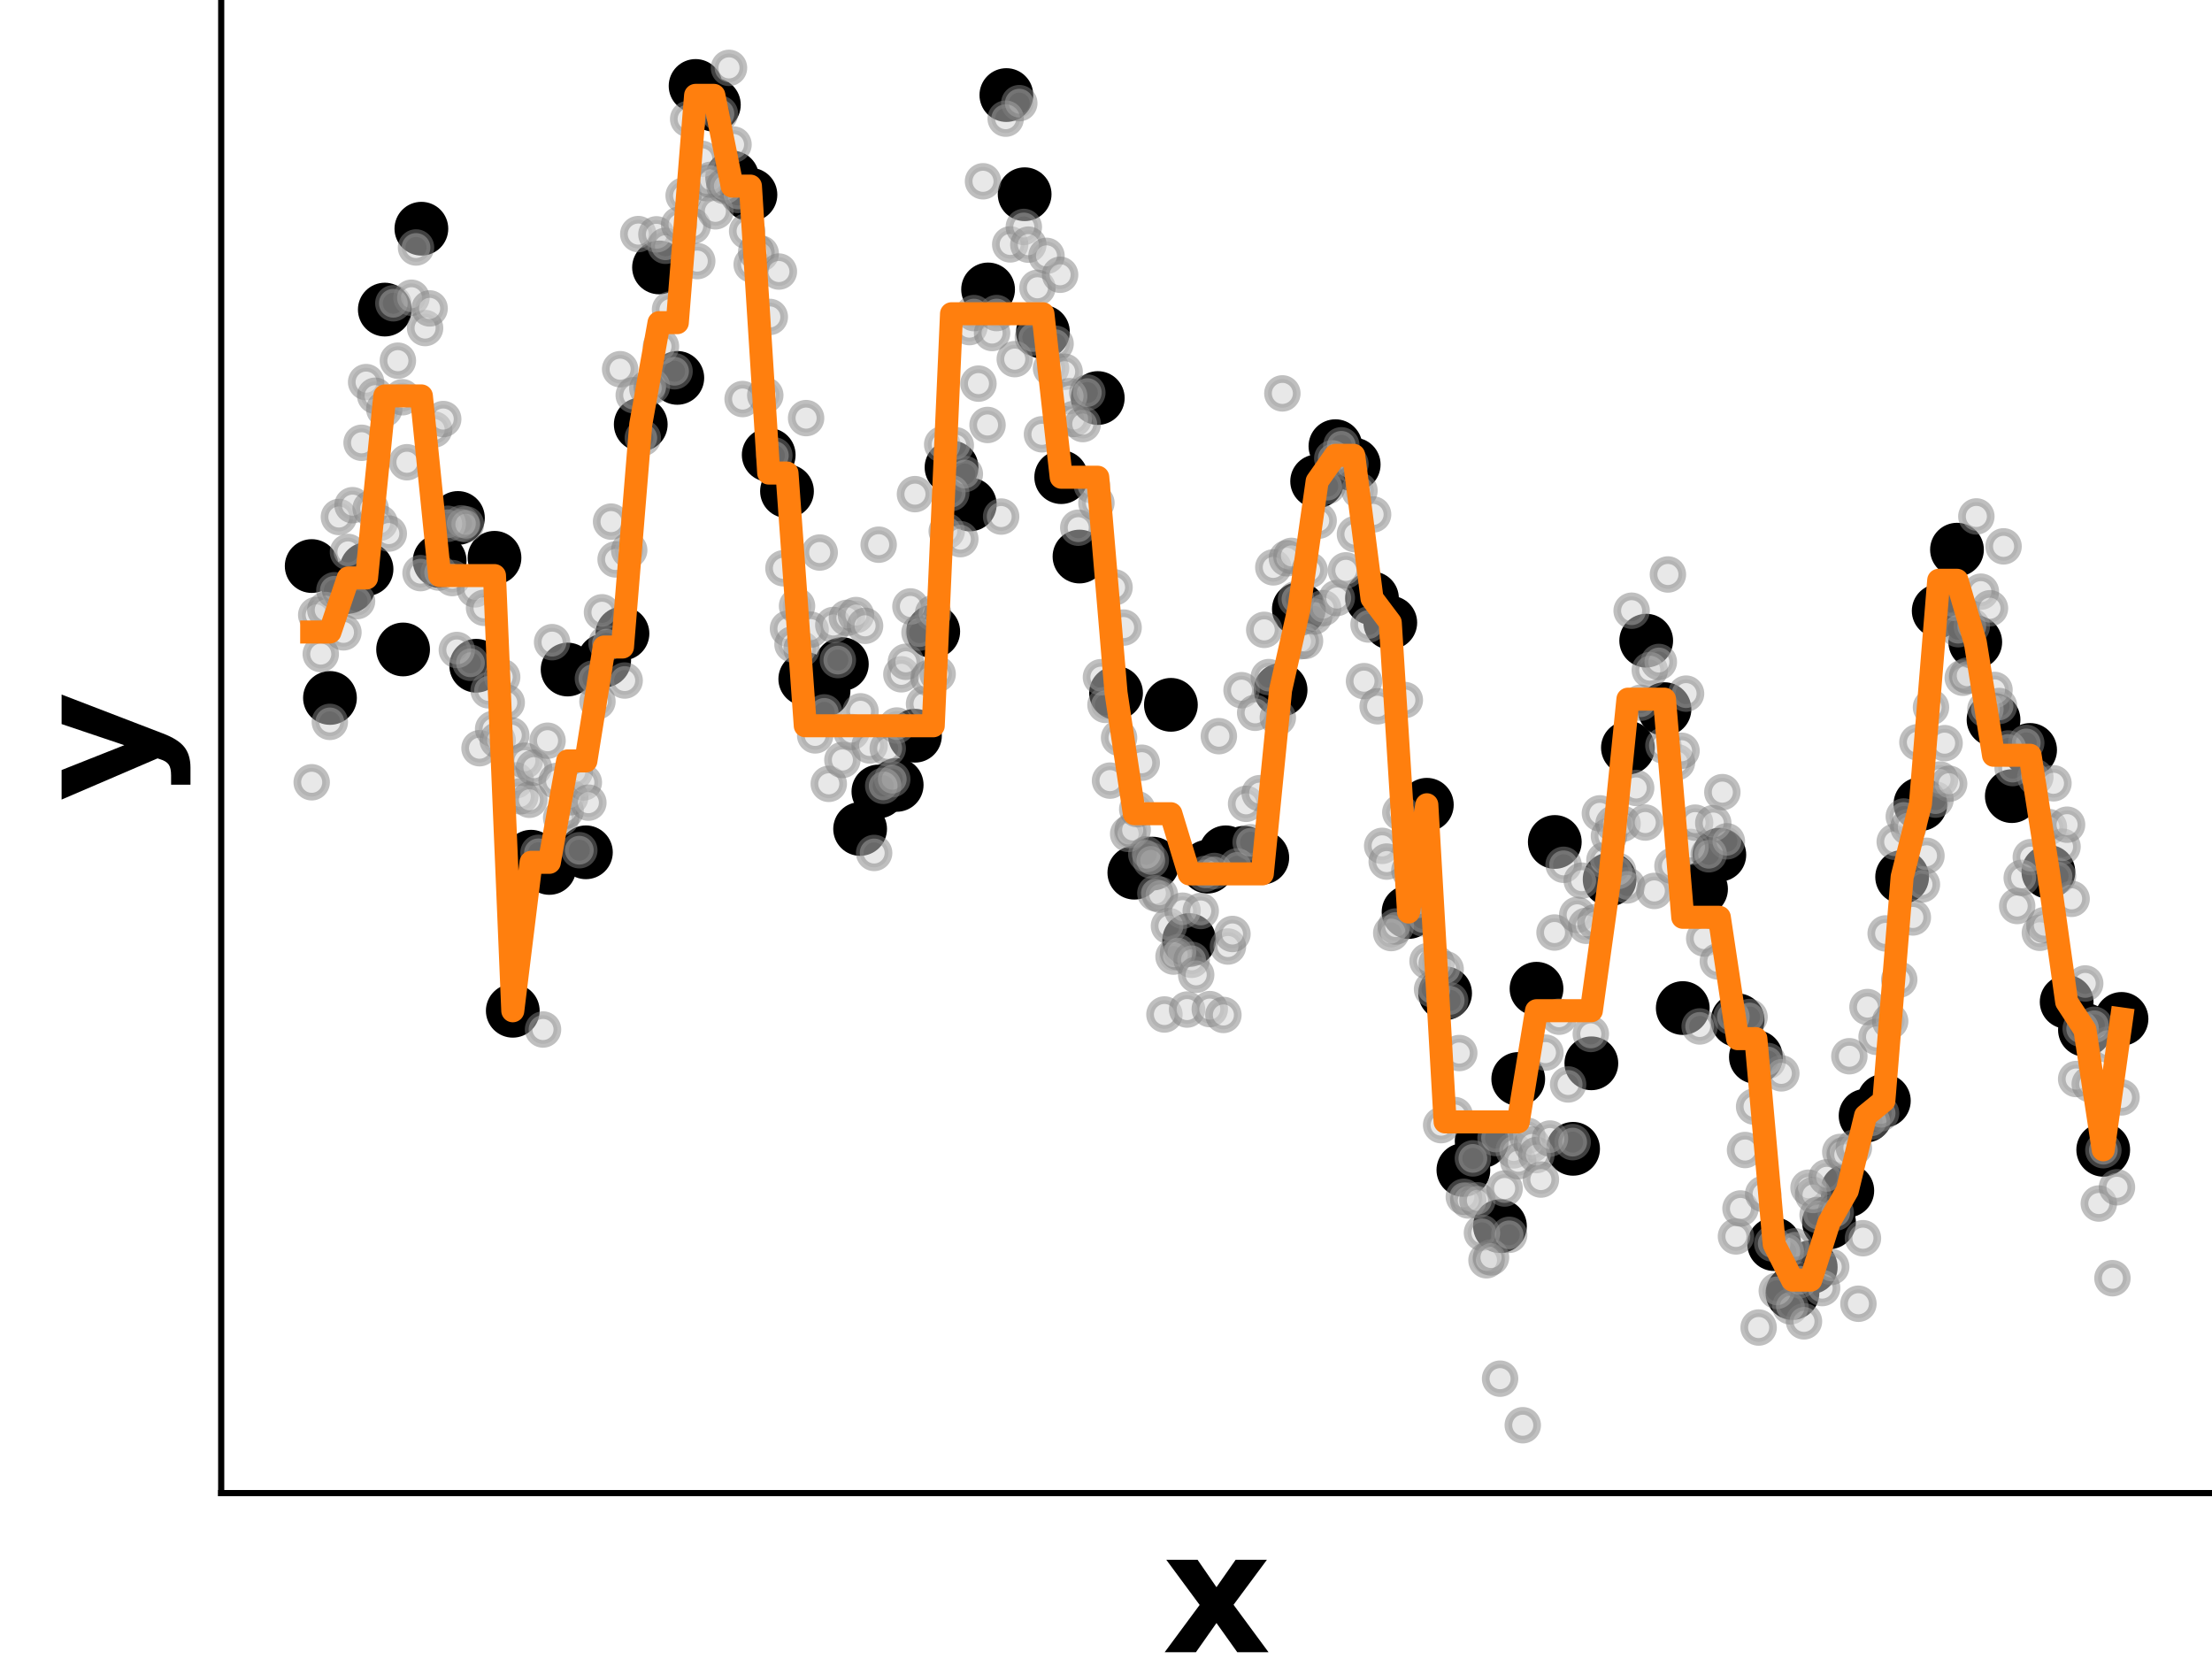 <?xml version="1.0" encoding="utf-8" standalone="no"?>
<!DOCTYPE svg PUBLIC "-//W3C//DTD SVG 1.1//EN"
  "http://www.w3.org/Graphics/SVG/1.1/DTD/svg11.dtd">
<!-- Created with matplotlib (https://matplotlib.org/) -->
<svg height="216pt" version="1.1" viewBox="0 0 288 216" width="288pt" xmlns="http://www.w3.org/2000/svg" xmlns:xlink="http://www.w3.org/1999/xlink">
 <defs>
  <style type="text/css">
*{stroke-linecap:butt;stroke-linejoin:round;}
  </style>
 </defs>
 <g id="figure_1">
  <g id="patch_1">
   <path d="M 0 216 
L 288 216 
L 288 0 
L 0 0 
z
" style="fill:none;"/>
  </g>
  <g id="axes_1">
   <g id="patch_2">
    <path d="M 28.8 194.4 
L 288 194.4 
L 288 0 
L 28.8 0 
z
" style="fill:none;"/>
   </g>
   <g id="PathCollection_1">
    <defs>
     <path d="M 0 3 
C 0.796 3 1.559 2.684 2.121 2.121 
C 2.684 1.559 3 0.796 3 0 
C 3 -0.796 2.684 -1.559 2.121 -2.121 
C 1.559 -2.684 0.796 -3 0 -3 
C -0.796 -3 -1.559 -2.684 -2.121 -2.121 
C -2.684 -1.559 -3 -0.796 -3 0 
C -3 0.796 -2.684 1.559 -2.121 2.121 
C -1.559 2.684 -0.796 3 0 3 
z
" id="m6fee9b1395" style="stroke:#000000;"/>
    </defs>
    <g clip-path="url(#pb49a1aaa68)">
     <use style="stroke:#000000;" x="40.582" xlink:href="#m6fee9b1395" y="73.699"/>
     <use style="stroke:#000000;" x="42.962" xlink:href="#m6fee9b1395" y="90.873"/>
     <use style="stroke:#000000;" x="45.342" xlink:href="#m6fee9b1395" y="76.402"/>
     <use style="stroke:#000000;" x="47.722" xlink:href="#m6fee9b1395" y="74.096"/>
     <use style="stroke:#000000;" x="50.102" xlink:href="#m6fee9b1395" y="40.308"/>
     <use style="stroke:#000000;" x="52.483" xlink:href="#m6fee9b1395" y="84.559"/>
     <use style="stroke:#000000;" x="54.863" xlink:href="#m6fee9b1395" y="29.778"/>
     <use style="stroke:#000000;" x="57.243" xlink:href="#m6fee9b1395" y="73.022"/>
     <use style="stroke:#000000;" x="59.623" xlink:href="#m6fee9b1395" y="67.437"/>
     <use style="stroke:#000000;" x="62.003" xlink:href="#m6fee9b1395" y="86.68"/>
     <use style="stroke:#000000;" x="64.383" xlink:href="#m6fee9b1395" y="72.625"/>
     <use style="stroke:#000000;" x="66.764" xlink:href="#m6fee9b1395" y="131.602"/>
     <use style="stroke:#000000;" x="69.144" xlink:href="#m6fee9b1395" y="111.541"/>
     <use style="stroke:#000000;" x="71.524" xlink:href="#m6fee9b1395" y="113.004"/>
     <use style="stroke:#000000;" x="73.904" xlink:href="#m6fee9b1395" y="87.173"/>
     <use style="stroke:#000000;" x="76.284" xlink:href="#m6fee9b1395" y="110.97"/>
     <use style="stroke:#000000;" x="78.664" xlink:href="#m6fee9b1395" y="85.997"/>
     <use style="stroke:#000000;" x="81.045" xlink:href="#m6fee9b1395" y="82.484"/>
     <use style="stroke:#000000;" x="83.425" xlink:href="#m6fee9b1395" y="55.258"/>
     <use style="stroke:#000000;" x="85.805" xlink:href="#m6fee9b1395" y="34.817"/>
     <use style="stroke:#000000;" x="88.185" xlink:href="#m6fee9b1395" y="49.2"/>
     <use style="stroke:#000000;" x="90.565" xlink:href="#m6fee9b1395" y="11.19"/>
     <use style="stroke:#000000;" x="92.945" xlink:href="#m6fee9b1395" y="13.642"/>
     <use style="stroke:#000000;" x="95.326" xlink:href="#m6fee9b1395" y="23.11"/>
     <use style="stroke:#000000;" x="97.706" xlink:href="#m6fee9b1395" y="25.352"/>
     <use style="stroke:#000000;" x="100.086" xlink:href="#m6fee9b1395" y="59.228"/>
     <use style="stroke:#000000;" x="102.466" xlink:href="#m6fee9b1395" y="63.954"/>
     <use style="stroke:#000000;" x="104.846" xlink:href="#m6fee9b1395" y="88.407"/>
     <use style="stroke:#000000;" x="107.226" xlink:href="#m6fee9b1395" y="89.919"/>
     <use style="stroke:#000000;" x="109.607" xlink:href="#m6fee9b1395" y="86.463"/>
     <use style="stroke:#000000;" x="111.987" xlink:href="#m6fee9b1395" y="107.93"/>
     <use style="stroke:#000000;" x="114.367" xlink:href="#m6fee9b1395" y="103.053"/>
     <use style="stroke:#000000;" x="116.747" xlink:href="#m6fee9b1395" y="102.194"/>
     <use style="stroke:#000000;" x="119.127" xlink:href="#m6fee9b1395" y="95.79"/>
     <use style="stroke:#000000;" x="121.507" xlink:href="#m6fee9b1395" y="82.217"/>
     <use style="stroke:#000000;" x="123.888" xlink:href="#m6fee9b1395" y="60.852"/>
     <use style="stroke:#000000;" x="126.268" xlink:href="#m6fee9b1395" y="65.682"/>
     <use style="stroke:#000000;" x="128.648" xlink:href="#m6fee9b1395" y="37.685"/>
     <use style="stroke:#000000;" x="131.028" xlink:href="#m6fee9b1395" y="12.377"/>
     <use style="stroke:#000000;" x="133.408" xlink:href="#m6fee9b1395" y="25.289"/>
     <use style="stroke:#000000;" x="135.788" xlink:href="#m6fee9b1395" y="43.217"/>
     <use style="stroke:#000000;" x="138.169" xlink:href="#m6fee9b1395" y="62.123"/>
     <use style="stroke:#000000;" x="140.549" xlink:href="#m6fee9b1395" y="72.461"/>
     <use style="stroke:#000000;" x="142.929" xlink:href="#m6fee9b1395" y="51.824"/>
     <use style="stroke:#000000;" x="145.309" xlink:href="#m6fee9b1395" y="90.221"/>
     <use style="stroke:#000000;" x="147.689" xlink:href="#m6fee9b1395" y="113.624"/>
     <use style="stroke:#000000;" x="150.069" xlink:href="#m6fee9b1395" y="112.442"/>
     <use style="stroke:#000000;" x="152.45" xlink:href="#m6fee9b1395" y="91.768"/>
     <use style="stroke:#000000;" x="154.83" xlink:href="#m6fee9b1395" y="122.394"/>
     <use style="stroke:#000000;" x="157.21" xlink:href="#m6fee9b1395" y="112.839"/>
     <use style="stroke:#000000;" x="159.59" xlink:href="#m6fee9b1395" y="110.972"/>
     <use style="stroke:#000000;" x="161.97" xlink:href="#m6fee9b1395" y="111.029"/>
     <use style="stroke:#000000;" x="164.35" xlink:href="#m6fee9b1395" y="111.667"/>
     <use style="stroke:#000000;" x="166.731" xlink:href="#m6fee9b1395" y="89.835"/>
     <use style="stroke:#000000;" x="169.111" xlink:href="#m6fee9b1395" y="79.3"/>
     <use style="stroke:#000000;" x="171.491" xlink:href="#m6fee9b1395" y="62.663"/>
     <use style="stroke:#000000;" x="173.871" xlink:href="#m6fee9b1395" y="58.091"/>
     <use style="stroke:#000000;" x="176.251" xlink:href="#m6fee9b1395" y="60.479"/>
     <use style="stroke:#000000;" x="178.631" xlink:href="#m6fee9b1395" y="77.9"/>
     <use style="stroke:#000000;" x="181.012" xlink:href="#m6fee9b1395" y="81.066"/>
     <use style="stroke:#000000;" x="183.392" xlink:href="#m6fee9b1395" y="118.744"/>
     <use style="stroke:#000000;" x="185.772" xlink:href="#m6fee9b1395" y="104.779"/>
     <use style="stroke:#000000;" x="188.152" xlink:href="#m6fee9b1395" y="129.32"/>
     <use style="stroke:#000000;" x="190.532" xlink:href="#m6fee9b1395" y="152.333"/>
     <use style="stroke:#000000;" x="192.912" xlink:href="#m6fee9b1395" y="148.582"/>
     <use style="stroke:#000000;" x="195.293" xlink:href="#m6fee9b1395" y="159.644"/>
     <use style="stroke:#000000;" x="197.673" xlink:href="#m6fee9b1395" y="140.481"/>
     <use style="stroke:#000000;" x="200.053" xlink:href="#m6fee9b1395" y="128.732"/>
     <use style="stroke:#000000;" x="202.433" xlink:href="#m6fee9b1395" y="109.623"/>
     <use style="stroke:#000000;" x="204.813" xlink:href="#m6fee9b1395" y="149.575"/>
     <use style="stroke:#000000;" x="207.193" xlink:href="#m6fee9b1395" y="138.442"/>
     <use style="stroke:#000000;" x="209.574" xlink:href="#m6fee9b1395" y="114.494"/>
     <use style="stroke:#000000;" x="211.954" xlink:href="#m6fee9b1395" y="97.351"/>
     <use style="stroke:#000000;" x="214.334" xlink:href="#m6fee9b1395" y="83.414"/>
     <use style="stroke:#000000;" x="216.714" xlink:href="#m6fee9b1395" y="92.33"/>
     <use style="stroke:#000000;" x="219.094" xlink:href="#m6fee9b1395" y="131.248"/>
     <use style="stroke:#000000;" x="221.474" xlink:href="#m6fee9b1395" y="115.755"/>
     <use style="stroke:#000000;" x="223.855" xlink:href="#m6fee9b1395" y="111.287"/>
     <use style="stroke:#000000;" x="226.235" xlink:href="#m6fee9b1395" y="132.843"/>
     <use style="stroke:#000000;" x="228.615" xlink:href="#m6fee9b1395" y="137.616"/>
     <use style="stroke:#000000;" x="230.995" xlink:href="#m6fee9b1395" y="161.986"/>
     <use style="stroke:#000000;" x="233.375" xlink:href="#m6fee9b1395" y="168.351"/>
     <use style="stroke:#000000;" x="235.755" xlink:href="#m6fee9b1395" y="164.988"/>
     <use style="stroke:#000000;" x="238.136" xlink:href="#m6fee9b1395" y="159.157"/>
     <use style="stroke:#000000;" x="240.516" xlink:href="#m6fee9b1395" y="155.02"/>
     <use style="stroke:#000000;" x="242.896" xlink:href="#m6fee9b1395" y="145.265"/>
     <use style="stroke:#000000;" x="245.276" xlink:href="#m6fee9b1395" y="143.317"/>
     <use style="stroke:#000000;" x="247.656" xlink:href="#m6fee9b1395" y="114.18"/>
     <use style="stroke:#000000;" x="250.036" xlink:href="#m6fee9b1395" y="104.69"/>
     <use style="stroke:#000000;" x="252.417" xlink:href="#m6fee9b1395" y="79.534"/>
     <use style="stroke:#000000;" x="254.797" xlink:href="#m6fee9b1395" y="71.568"/>
     <use style="stroke:#000000;" x="257.177" xlink:href="#m6fee9b1395" y="83.605"/>
     <use style="stroke:#000000;" x="259.557" xlink:href="#m6fee9b1395" y="93.71"/>
     <use style="stroke:#000000;" x="261.937" xlink:href="#m6fee9b1395" y="103.655"/>
     <use style="stroke:#000000;" x="264.317" xlink:href="#m6fee9b1395" y="97.641"/>
     <use style="stroke:#000000;" x="266.698" xlink:href="#m6fee9b1395" y="113.51"/>
     <use style="stroke:#000000;" x="269.078" xlink:href="#m6fee9b1395" y="130.447"/>
     <use style="stroke:#000000;" x="271.458" xlink:href="#m6fee9b1395" y="134.091"/>
     <use style="stroke:#000000;" x="273.838" xlink:href="#m6fee9b1395" y="149.702"/>
     <use style="stroke:#000000;" x="276.218" xlink:href="#m6fee9b1395" y="132.661"/>
    </g>
   </g>
   <g id="PathCollection_2">
    <defs>
     <path d="M 0 1.871 
C 0.496 1.871 0.972 1.674 1.323 1.323 
C 1.674 0.972 1.871 0.496 1.871 0 
C 1.871 -0.496 1.674 -0.972 1.323 -1.323 
C 0.972 -1.674 0.496 -1.871 0 -1.871 
C -0.496 -1.871 -0.972 -1.674 -1.323 -1.323 
C -1.674 -0.972 -1.871 -0.496 -1.871 0 
C -1.871 0.496 -1.674 0.972 -1.323 1.323 
C -0.972 1.674 -0.496 1.871 0 1.871 
z
" id="m2260e21fb7" style="stroke:#808080;stroke-opacity:0.5;"/>
    </defs>
    <g clip-path="url(#pb49a1aaa68)">
     <use style="fill:#d3d3d3;fill-opacity:0.5;stroke:#808080;stroke-opacity:0.5;" x="40.582" xlink:href="#m2260e21fb7" y="101.852"/>
     <use style="fill:#d3d3d3;fill-opacity:0.5;stroke:#808080;stroke-opacity:0.5;" x="41.172" xlink:href="#m2260e21fb7" y="80.065"/>
     <use style="fill:#d3d3d3;fill-opacity:0.5;stroke:#808080;stroke-opacity:0.5;" x="41.763" xlink:href="#m2260e21fb7" y="85.161"/>
     <use style="fill:#d3d3d3;fill-opacity:0.5;stroke:#808080;stroke-opacity:0.5;" x="42.354" xlink:href="#m2260e21fb7" y="79.416"/>
     <use style="fill:#d3d3d3;fill-opacity:0.5;stroke:#808080;stroke-opacity:0.5;" x="42.944" xlink:href="#m2260e21fb7" y="93.99"/>
     <use style="fill:#d3d3d3;fill-opacity:0.5;stroke:#808080;stroke-opacity:0.5;" x="43.535" xlink:href="#m2260e21fb7" y="76.853"/>
     <use style="fill:#d3d3d3;fill-opacity:0.5;stroke:#808080;stroke-opacity:0.5;" x="44.125" xlink:href="#m2260e21fb7" y="67.312"/>
     <use style="fill:#d3d3d3;fill-opacity:0.5;stroke:#808080;stroke-opacity:0.5;" x="44.716" xlink:href="#m2260e21fb7" y="82.331"/>
     <use style="fill:#d3d3d3;fill-opacity:0.5;stroke:#808080;stroke-opacity:0.5;" x="45.306" xlink:href="#m2260e21fb7" y="71.862"/>
     <use style="fill:#d3d3d3;fill-opacity:0.5;stroke:#808080;stroke-opacity:0.5;" x="45.897" xlink:href="#m2260e21fb7" y="65.774"/>
     <use style="fill:#d3d3d3;fill-opacity:0.5;stroke:#808080;stroke-opacity:0.5;" x="46.487" xlink:href="#m2260e21fb7" y="78.265"/>
     <use style="fill:#d3d3d3;fill-opacity:0.5;stroke:#808080;stroke-opacity:0.5;" x="47.078" xlink:href="#m2260e21fb7" y="57.65"/>
     <use style="fill:#d3d3d3;fill-opacity:0.5;stroke:#808080;stroke-opacity:0.5;" x="47.669" xlink:href="#m2260e21fb7" y="49.75"/>
     <use style="fill:#d3d3d3;fill-opacity:0.5;stroke:#808080;stroke-opacity:0.5;" x="48.259" xlink:href="#m2260e21fb7" y="66.209"/>
     <use style="fill:#d3d3d3;fill-opacity:0.5;stroke:#808080;stroke-opacity:0.5;" x="48.85" xlink:href="#m2260e21fb7" y="51.523"/>
     <use style="fill:#d3d3d3;fill-opacity:0.5;stroke:#808080;stroke-opacity:0.5;" x="49.44" xlink:href="#m2260e21fb7" y="68.071"/>
     <use style="fill:#d3d3d3;fill-opacity:0.5;stroke:#808080;stroke-opacity:0.5;" x="50.031" xlink:href="#m2260e21fb7" y="53.268"/>
     <use style="fill:#d3d3d3;fill-opacity:0.5;stroke:#808080;stroke-opacity:0.5;" x="50.621" xlink:href="#m2260e21fb7" y="69.471"/>
     <use style="fill:#d3d3d3;fill-opacity:0.5;stroke:#808080;stroke-opacity:0.5;" x="51.212" xlink:href="#m2260e21fb7" y="39.485"/>
     <use style="fill:#d3d3d3;fill-opacity:0.5;stroke:#808080;stroke-opacity:0.5;" x="51.803" xlink:href="#m2260e21fb7" y="46.96"/>
     <use style="fill:#d3d3d3;fill-opacity:0.5;stroke:#808080;stroke-opacity:0.5;" x="52.393" xlink:href="#m2260e21fb7" y="51.722"/>
     <use style="fill:#d3d3d3;fill-opacity:0.5;stroke:#808080;stroke-opacity:0.5;" x="52.984" xlink:href="#m2260e21fb7" y="60.185"/>
     <use style="fill:#d3d3d3;fill-opacity:0.5;stroke:#808080;stroke-opacity:0.5;" x="53.574" xlink:href="#m2260e21fb7" y="38.766"/>
     <use style="fill:#d3d3d3;fill-opacity:0.5;stroke:#808080;stroke-opacity:0.5;" x="54.165" xlink:href="#m2260e21fb7" y="32.222"/>
     <use style="fill:#d3d3d3;fill-opacity:0.5;stroke:#808080;stroke-opacity:0.5;" x="54.755" xlink:href="#m2260e21fb7" y="74.62"/>
     <use style="fill:#d3d3d3;fill-opacity:0.5;stroke:#808080;stroke-opacity:0.5;" x="55.346" xlink:href="#m2260e21fb7" y="42.712"/>
     <use style="fill:#d3d3d3;fill-opacity:0.5;stroke:#808080;stroke-opacity:0.5;" x="55.937" xlink:href="#m2260e21fb7" y="40.154"/>
     <use style="fill:#d3d3d3;fill-opacity:0.5;stroke:#808080;stroke-opacity:0.5;" x="56.527" xlink:href="#m2260e21fb7" y="55.92"/>
     <use style="fill:#d3d3d3;fill-opacity:0.5;stroke:#808080;stroke-opacity:0.5;" x="57.118" xlink:href="#m2260e21fb7" y="74.547"/>
     <use style="fill:#d3d3d3;fill-opacity:0.5;stroke:#808080;stroke-opacity:0.5;" x="57.708" xlink:href="#m2260e21fb7" y="54.559"/>
     <use style="fill:#d3d3d3;fill-opacity:0.5;stroke:#808080;stroke-opacity:0.5;" x="58.299" xlink:href="#m2260e21fb7" y="68.196"/>
     <use style="fill:#d3d3d3;fill-opacity:0.5;stroke:#808080;stroke-opacity:0.5;" x="58.889" xlink:href="#m2260e21fb7" y="75.266"/>
     <use style="fill:#d3d3d3;fill-opacity:0.5;stroke:#808080;stroke-opacity:0.5;" x="59.48" xlink:href="#m2260e21fb7" y="84.627"/>
     <use style="fill:#d3d3d3;fill-opacity:0.5;stroke:#808080;stroke-opacity:0.5;" x="60.071" xlink:href="#m2260e21fb7" y="68.134"/>
     <use style="fill:#d3d3d3;fill-opacity:0.5;stroke:#808080;stroke-opacity:0.5;" x="60.661" xlink:href="#m2260e21fb7" y="68.267"/>
     <use style="fill:#d3d3d3;fill-opacity:0.5;stroke:#808080;stroke-opacity:0.5;" x="61.252" xlink:href="#m2260e21fb7" y="86.296"/>
     <use style="fill:#d3d3d3;fill-opacity:0.5;stroke:#808080;stroke-opacity:0.5;" x="61.842" xlink:href="#m2260e21fb7" y="76.737"/>
     <use style="fill:#d3d3d3;fill-opacity:0.5;stroke:#808080;stroke-opacity:0.5;" x="62.433" xlink:href="#m2260e21fb7" y="97.417"/>
     <use style="fill:#d3d3d3;fill-opacity:0.5;stroke:#808080;stroke-opacity:0.5;" x="63.023" xlink:href="#m2260e21fb7" y="79.137"/>
     <use style="fill:#d3d3d3;fill-opacity:0.5;stroke:#808080;stroke-opacity:0.5;" x="63.614" xlink:href="#m2260e21fb7" y="89.885"/>
     <use style="fill:#d3d3d3;fill-opacity:0.5;stroke:#808080;stroke-opacity:0.5;" x="64.205" xlink:href="#m2260e21fb7" y="94.904"/>
     <use style="fill:#d3d3d3;fill-opacity:0.5;stroke:#808080;stroke-opacity:0.5;" x="64.795" xlink:href="#m2260e21fb7" y="96.37"/>
     <use style="fill:#d3d3d3;fill-opacity:0.5;stroke:#808080;stroke-opacity:0.5;" x="65.386" xlink:href="#m2260e21fb7" y="88.142"/>
     <use style="fill:#d3d3d3;fill-opacity:0.5;stroke:#808080;stroke-opacity:0.5;" x="65.976" xlink:href="#m2260e21fb7" y="91.477"/>
     <use style="fill:#d3d3d3;fill-opacity:0.5;stroke:#808080;stroke-opacity:0.5;" x="66.567" xlink:href="#m2260e21fb7" y="95.725"/>
     <use style="fill:#d3d3d3;fill-opacity:0.5;stroke:#808080;stroke-opacity:0.5;" x="67.157" xlink:href="#m2260e21fb7" y="101.603"/>
     <use style="fill:#d3d3d3;fill-opacity:0.5;stroke:#808080;stroke-opacity:0.5;" x="67.748" xlink:href="#m2260e21fb7" y="103.677"/>
     <use style="fill:#d3d3d3;fill-opacity:0.5;stroke:#808080;stroke-opacity:0.5;" x="68.338" xlink:href="#m2260e21fb7" y="99.041"/>
     <use style="fill:#d3d3d3;fill-opacity:0.5;stroke:#808080;stroke-opacity:0.5;" x="68.929" xlink:href="#m2260e21fb7" y="104.131"/>
     <use style="fill:#d3d3d3;fill-opacity:0.5;stroke:#808080;stroke-opacity:0.5;" x="69.52" xlink:href="#m2260e21fb7" y="99.948"/>
     <use style="fill:#d3d3d3;fill-opacity:0.5;stroke:#808080;stroke-opacity:0.5;" x="70.11" xlink:href="#m2260e21fb7" y="111.036"/>
     <use style="fill:#d3d3d3;fill-opacity:0.5;stroke:#808080;stroke-opacity:0.5;" x="70.701" xlink:href="#m2260e21fb7" y="134.041"/>
     <use style="fill:#d3d3d3;fill-opacity:0.5;stroke:#808080;stroke-opacity:0.5;" x="71.291" xlink:href="#m2260e21fb7" y="96.441"/>
     <use style="fill:#d3d3d3;fill-opacity:0.5;stroke:#808080;stroke-opacity:0.5;" x="71.882" xlink:href="#m2260e21fb7" y="83.61"/>
     <use style="fill:#d3d3d3;fill-opacity:0.5;stroke:#808080;stroke-opacity:0.5;" x="72.472" xlink:href="#m2260e21fb7" y="101.673"/>
     <use style="fill:#d3d3d3;fill-opacity:0.5;stroke:#808080;stroke-opacity:0.5;" x="73.063" xlink:href="#m2260e21fb7" y="106.48"/>
     <use style="fill:#d3d3d3;fill-opacity:0.5;stroke:#808080;stroke-opacity:0.5;" x="73.654" xlink:href="#m2260e21fb7" y="105.566"/>
     <use style="fill:#d3d3d3;fill-opacity:0.5;stroke:#808080;stroke-opacity:0.5;" x="74.244" xlink:href="#m2260e21fb7" y="103.805"/>
     <use style="fill:#d3d3d3;fill-opacity:0.5;stroke:#808080;stroke-opacity:0.5;" x="74.835" xlink:href="#m2260e21fb7" y="100.501"/>
     <use style="fill:#d3d3d3;fill-opacity:0.5;stroke:#808080;stroke-opacity:0.5;" x="75.425" xlink:href="#m2260e21fb7" y="110.697"/>
     <use style="fill:#d3d3d3;fill-opacity:0.5;stroke:#808080;stroke-opacity:0.5;" x="76.016" xlink:href="#m2260e21fb7" y="101.865"/>
     <use style="fill:#d3d3d3;fill-opacity:0.5;stroke:#808080;stroke-opacity:0.5;" x="76.606" xlink:href="#m2260e21fb7" y="104.505"/>
     <use style="fill:#d3d3d3;fill-opacity:0.5;stroke:#808080;stroke-opacity:0.5;" x="77.197" xlink:href="#m2260e21fb7" y="88.352"/>
     <use style="fill:#d3d3d3;fill-opacity:0.5;stroke:#808080;stroke-opacity:0.5;" x="77.788" xlink:href="#m2260e21fb7" y="91.32"/>
     <use style="fill:#d3d3d3;fill-opacity:0.5;stroke:#808080;stroke-opacity:0.5;" x="78.378" xlink:href="#m2260e21fb7" y="79.722"/>
     <use style="fill:#d3d3d3;fill-opacity:0.5;stroke:#808080;stroke-opacity:0.5;" x="78.969" xlink:href="#m2260e21fb7" y="83.737"/>
     <use style="fill:#d3d3d3;fill-opacity:0.5;stroke:#808080;stroke-opacity:0.5;" x="79.559" xlink:href="#m2260e21fb7" y="67.913"/>
     <use style="fill:#d3d3d3;fill-opacity:0.5;stroke:#808080;stroke-opacity:0.5;" x="80.15" xlink:href="#m2260e21fb7" y="72.837"/>
     <use style="fill:#d3d3d3;fill-opacity:0.5;stroke:#808080;stroke-opacity:0.5;" x="80.74" xlink:href="#m2260e21fb7" y="48.07"/>
     <use style="fill:#d3d3d3;fill-opacity:0.5;stroke:#808080;stroke-opacity:0.5;" x="81.331" xlink:href="#m2260e21fb7" y="88.605"/>
     <use style="fill:#d3d3d3;fill-opacity:0.5;stroke:#808080;stroke-opacity:0.5;" x="81.922" xlink:href="#m2260e21fb7" y="71.633"/>
     <use style="fill:#d3d3d3;fill-opacity:0.5;stroke:#808080;stroke-opacity:0.5;" x="82.512" xlink:href="#m2260e21fb7" y="51.457"/>
     <use style="fill:#d3d3d3;fill-opacity:0.5;stroke:#808080;stroke-opacity:0.5;" x="83.103" xlink:href="#m2260e21fb7" y="30.478"/>
     <use style="fill:#d3d3d3;fill-opacity:0.5;stroke:#808080;stroke-opacity:0.5;" x="83.693" xlink:href="#m2260e21fb7" y="57.016"/>
     <use style="fill:#d3d3d3;fill-opacity:0.5;stroke:#808080;stroke-opacity:0.5;" x="84.284" xlink:href="#m2260e21fb7" y="50.58"/>
     <use style="fill:#d3d3d3;fill-opacity:0.5;stroke:#808080;stroke-opacity:0.5;" x="84.874" xlink:href="#m2260e21fb7" y="50.321"/>
     <use style="fill:#d3d3d3;fill-opacity:0.5;stroke:#808080;stroke-opacity:0.5;" x="85.465" xlink:href="#m2260e21fb7" y="30.512"/>
     <use style="fill:#d3d3d3;fill-opacity:0.5;stroke:#808080;stroke-opacity:0.5;" x="86.056" xlink:href="#m2260e21fb7" y="45.095"/>
     <use style="fill:#d3d3d3;fill-opacity:0.5;stroke:#808080;stroke-opacity:0.5;" x="86.646" xlink:href="#m2260e21fb7" y="32.001"/>
     <use style="fill:#d3d3d3;fill-opacity:0.5;stroke:#808080;stroke-opacity:0.5;" x="87.237" xlink:href="#m2260e21fb7" y="40.31"/>
     <use style="fill:#d3d3d3;fill-opacity:0.5;stroke:#808080;stroke-opacity:0.5;" x="87.827" xlink:href="#m2260e21fb7" y="48.338"/>
     <use style="fill:#d3d3d3;fill-opacity:0.5;stroke:#808080;stroke-opacity:0.5;" x="88.418" xlink:href="#m2260e21fb7" y="29.254"/>
     <use style="fill:#d3d3d3;fill-opacity:0.5;stroke:#808080;stroke-opacity:0.5;" x="89.008" xlink:href="#m2260e21fb7" y="25.473"/>
     <use style="fill:#d3d3d3;fill-opacity:0.5;stroke:#808080;stroke-opacity:0.5;" x="89.599" xlink:href="#m2260e21fb7" y="15.494"/>
     <use style="fill:#d3d3d3;fill-opacity:0.5;stroke:#808080;stroke-opacity:0.5;" x="90.189" xlink:href="#m2260e21fb7" y="29.43"/>
     <use style="fill:#d3d3d3;fill-opacity:0.5;stroke:#808080;stroke-opacity:0.5;" x="90.78" xlink:href="#m2260e21fb7" y="33.994"/>
     <use style="fill:#d3d3d3;fill-opacity:0.5;stroke:#808080;stroke-opacity:0.5;" x="91.371" xlink:href="#m2260e21fb7" y="20.676"/>
     <use style="fill:#d3d3d3;fill-opacity:0.5;stroke:#808080;stroke-opacity:0.5;" x="91.961" xlink:href="#m2260e21fb7" y="23.842"/>
     <use style="fill:#d3d3d3;fill-opacity:0.5;stroke:#808080;stroke-opacity:0.5;" x="92.552" xlink:href="#m2260e21fb7" y="23.407"/>
     <use style="fill:#d3d3d3;fill-opacity:0.5;stroke:#808080;stroke-opacity:0.5;" x="93.142" xlink:href="#m2260e21fb7" y="27.514"/>
     <use style="fill:#d3d3d3;fill-opacity:0.5;stroke:#808080;stroke-opacity:0.5;" x="93.733" xlink:href="#m2260e21fb7" y="14.814"/>
     <use style="fill:#d3d3d3;fill-opacity:0.5;stroke:#808080;stroke-opacity:0.5;" x="94.323" xlink:href="#m2260e21fb7" y="24.215"/>
     <use style="fill:#d3d3d3;fill-opacity:0.5;stroke:#808080;stroke-opacity:0.5;" x="94.914" xlink:href="#m2260e21fb7" y="8.836"/>
     <use style="fill:#d3d3d3;fill-opacity:0.5;stroke:#808080;stroke-opacity:0.5;" x="95.505" xlink:href="#m2260e21fb7" y="18.82"/>
     <use style="fill:#d3d3d3;fill-opacity:0.5;stroke:#808080;stroke-opacity:0.5;" x="96.095" xlink:href="#m2260e21fb7" y="25.383"/>
     <use style="fill:#d3d3d3;fill-opacity:0.5;stroke:#808080;stroke-opacity:0.5;" x="96.686" xlink:href="#m2260e21fb7" y="51.955"/>
     <use style="fill:#d3d3d3;fill-opacity:0.5;stroke:#808080;stroke-opacity:0.5;" x="97.276" xlink:href="#m2260e21fb7" y="30.096"/>
     <use style="fill:#d3d3d3;fill-opacity:0.5;stroke:#808080;stroke-opacity:0.5;" x="97.867" xlink:href="#m2260e21fb7" y="34.433"/>
     <use style="fill:#d3d3d3;fill-opacity:0.5;stroke:#808080;stroke-opacity:0.5;" x="98.457" xlink:href="#m2260e21fb7" y="32.789"/>
     <use style="fill:#d3d3d3;fill-opacity:0.5;stroke:#808080;stroke-opacity:0.5;" x="99.048" xlink:href="#m2260e21fb7" y="33.007"/>
     <use style="fill:#d3d3d3;fill-opacity:0.5;stroke:#808080;stroke-opacity:0.5;" x="99.639" xlink:href="#m2260e21fb7" y="51.46"/>
     <use style="fill:#d3d3d3;fill-opacity:0.5;stroke:#808080;stroke-opacity:0.5;" x="100.229" xlink:href="#m2260e21fb7" y="41.265"/>
     <use style="fill:#d3d3d3;fill-opacity:0.5;stroke:#808080;stroke-opacity:0.5;" x="100.82" xlink:href="#m2260e21fb7" y="59.303"/>
     <use style="fill:#d3d3d3;fill-opacity:0.5;stroke:#808080;stroke-opacity:0.5;" x="101.41" xlink:href="#m2260e21fb7" y="35.354"/>
     <use style="fill:#d3d3d3;fill-opacity:0.5;stroke:#808080;stroke-opacity:0.5;" x="102.001" xlink:href="#m2260e21fb7" y="73.988"/>
     <use style="fill:#d3d3d3;fill-opacity:0.5;stroke:#808080;stroke-opacity:0.5;" x="102.591" xlink:href="#m2260e21fb7" y="81.847"/>
     <use style="fill:#d3d3d3;fill-opacity:0.5;stroke:#808080;stroke-opacity:0.5;" x="103.182" xlink:href="#m2260e21fb7" y="83.895"/>
     <use style="fill:#d3d3d3;fill-opacity:0.5;stroke:#808080;stroke-opacity:0.5;" x="103.773" xlink:href="#m2260e21fb7" y="78.906"/>
     <use style="fill:#d3d3d3;fill-opacity:0.5;stroke:#808080;stroke-opacity:0.5;" x="104.363" xlink:href="#m2260e21fb7" y="84.512"/>
     <use style="fill:#d3d3d3;fill-opacity:0.5;stroke:#808080;stroke-opacity:0.5;" x="104.954" xlink:href="#m2260e21fb7" y="54.437"/>
     <use style="fill:#d3d3d3;fill-opacity:0.5;stroke:#808080;stroke-opacity:0.5;" x="105.544" xlink:href="#m2260e21fb7" y="81.981"/>
     <use style="fill:#d3d3d3;fill-opacity:0.5;stroke:#808080;stroke-opacity:0.5;" x="106.135" xlink:href="#m2260e21fb7" y="95.749"/>
     <use style="fill:#d3d3d3;fill-opacity:0.5;stroke:#808080;stroke-opacity:0.5;" x="106.725" xlink:href="#m2260e21fb7" y="71.94"/>
     <use style="fill:#d3d3d3;fill-opacity:0.5;stroke:#808080;stroke-opacity:0.5;" x="107.316" xlink:href="#m2260e21fb7" y="92.755"/>
     <use style="fill:#d3d3d3;fill-opacity:0.5;stroke:#808080;stroke-opacity:0.5;" x="107.906" xlink:href="#m2260e21fb7" y="102.055"/>
     <use style="fill:#d3d3d3;fill-opacity:0.5;stroke:#808080;stroke-opacity:0.5;" x="108.497" xlink:href="#m2260e21fb7" y="81.371"/>
     <use style="fill:#d3d3d3;fill-opacity:0.5;stroke:#808080;stroke-opacity:0.5;" x="109.088" xlink:href="#m2260e21fb7" y="85.941"/>
     <use style="fill:#d3d3d3;fill-opacity:0.5;stroke:#808080;stroke-opacity:0.5;" x="109.678" xlink:href="#m2260e21fb7" y="98.949"/>
     <use style="fill:#d3d3d3;fill-opacity:0.5;stroke:#808080;stroke-opacity:0.5;" x="110.269" xlink:href="#m2260e21fb7" y="80.446"/>
     <use style="fill:#d3d3d3;fill-opacity:0.5;stroke:#808080;stroke-opacity:0.5;" x="110.859" xlink:href="#m2260e21fb7" y="95.303"/>
     <use style="fill:#d3d3d3;fill-opacity:0.5;stroke:#808080;stroke-opacity:0.5;" x="111.45" xlink:href="#m2260e21fb7" y="80.08"/>
     <use style="fill:#d3d3d3;fill-opacity:0.5;stroke:#808080;stroke-opacity:0.5;" x="112.04" xlink:href="#m2260e21fb7" y="92.613"/>
     <use style="fill:#d3d3d3;fill-opacity:0.5;stroke:#808080;stroke-opacity:0.5;" x="112.631" xlink:href="#m2260e21fb7" y="81.479"/>
     <use style="fill:#d3d3d3;fill-opacity:0.5;stroke:#808080;stroke-opacity:0.5;" x="113.222" xlink:href="#m2260e21fb7" y="97.055"/>
     <use style="fill:#d3d3d3;fill-opacity:0.5;stroke:#808080;stroke-opacity:0.5;" x="113.812" xlink:href="#m2260e21fb7" y="111.053"/>
     <use style="fill:#d3d3d3;fill-opacity:0.5;stroke:#808080;stroke-opacity:0.5;" x="114.403" xlink:href="#m2260e21fb7" y="70.919"/>
     <use style="fill:#d3d3d3;fill-opacity:0.5;stroke:#808080;stroke-opacity:0.5;" x="114.993" xlink:href="#m2260e21fb7" y="102.315"/>
     <use style="fill:#d3d3d3;fill-opacity:0.5;stroke:#808080;stroke-opacity:0.5;" x="115.584" xlink:href="#m2260e21fb7" y="97.438"/>
     <use style="fill:#d3d3d3;fill-opacity:0.5;stroke:#808080;stroke-opacity:0.5;" x="116.174" xlink:href="#m2260e21fb7" y="101.449"/>
     <use style="fill:#d3d3d3;fill-opacity:0.5;stroke:#808080;stroke-opacity:0.5;" x="116.765" xlink:href="#m2260e21fb7" y="94.46"/>
     <use style="fill:#d3d3d3;fill-opacity:0.5;stroke:#808080;stroke-opacity:0.5;" x="117.356" xlink:href="#m2260e21fb7" y="87.794"/>
     <use style="fill:#d3d3d3;fill-opacity:0.5;stroke:#808080;stroke-opacity:0.5;" x="117.946" xlink:href="#m2260e21fb7" y="86.165"/>
     <use style="fill:#d3d3d3;fill-opacity:0.5;stroke:#808080;stroke-opacity:0.5;" x="118.537" xlink:href="#m2260e21fb7" y="78.957"/>
     <use style="fill:#d3d3d3;fill-opacity:0.5;stroke:#808080;stroke-opacity:0.5;" x="119.127" xlink:href="#m2260e21fb7" y="64.338"/>
     <use style="fill:#d3d3d3;fill-opacity:0.5;stroke:#808080;stroke-opacity:0.5;" x="119.718" xlink:href="#m2260e21fb7" y="82.365"/>
     <use style="fill:#d3d3d3;fill-opacity:0.5;stroke:#808080;stroke-opacity:0.5;" x="120.308" xlink:href="#m2260e21fb7" y="91.646"/>
     <use style="fill:#d3d3d3;fill-opacity:0.5;stroke:#808080;stroke-opacity:0.5;" x="120.899" xlink:href="#m2260e21fb7" y="88.289"/>
     <use style="fill:#d3d3d3;fill-opacity:0.5;stroke:#808080;stroke-opacity:0.5;" x="121.49" xlink:href="#m2260e21fb7" y="79.835"/>
     <use style="fill:#d3d3d3;fill-opacity:0.5;stroke:#808080;stroke-opacity:0.5;" x="122.08" xlink:href="#m2260e21fb7" y="87.76"/>
     <use style="fill:#d3d3d3;fill-opacity:0.5;stroke:#808080;stroke-opacity:0.5;" x="122.671" xlink:href="#m2260e21fb7" y="57.866"/>
     <use style="fill:#d3d3d3;fill-opacity:0.5;stroke:#808080;stroke-opacity:0.5;" x="123.261" xlink:href="#m2260e21fb7" y="69.156"/>
     <use style="fill:#d3d3d3;fill-opacity:0.5;stroke:#808080;stroke-opacity:0.5;" x="123.852" xlink:href="#m2260e21fb7" y="64.197"/>
     <use style="fill:#d3d3d3;fill-opacity:0.5;stroke:#808080;stroke-opacity:0.5;" x="124.442" xlink:href="#m2260e21fb7" y="57.978"/>
     <use style="fill:#d3d3d3;fill-opacity:0.5;stroke:#808080;stroke-opacity:0.5;" x="125.033" xlink:href="#m2260e21fb7" y="70.195"/>
     <use style="fill:#d3d3d3;fill-opacity:0.5;stroke:#808080;stroke-opacity:0.5;" x="125.624" xlink:href="#m2260e21fb7" y="61.719"/>
     <use style="fill:#d3d3d3;fill-opacity:0.5;stroke:#808080;stroke-opacity:0.5;" x="126.214" xlink:href="#m2260e21fb7" y="42.589"/>
     <use style="fill:#d3d3d3;fill-opacity:0.5;stroke:#808080;stroke-opacity:0.5;" x="126.805" xlink:href="#m2260e21fb7" y="40.765"/>
     <use style="fill:#d3d3d3;fill-opacity:0.5;stroke:#808080;stroke-opacity:0.5;" x="127.395" xlink:href="#m2260e21fb7" y="49.948"/>
     <use style="fill:#d3d3d3;fill-opacity:0.5;stroke:#808080;stroke-opacity:0.5;" x="127.986" xlink:href="#m2260e21fb7" y="23.603"/>
     <use style="fill:#d3d3d3;fill-opacity:0.5;stroke:#808080;stroke-opacity:0.5;" x="128.576" xlink:href="#m2260e21fb7" y="55.33"/>
     <use style="fill:#d3d3d3;fill-opacity:0.5;stroke:#808080;stroke-opacity:0.5;" x="129.167" xlink:href="#m2260e21fb7" y="43.36"/>
     <use style="fill:#d3d3d3;fill-opacity:0.5;stroke:#808080;stroke-opacity:0.5;" x="129.757" xlink:href="#m2260e21fb7" y="40.76"/>
     <use style="fill:#d3d3d3;fill-opacity:0.5;stroke:#808080;stroke-opacity:0.5;" x="130.348" xlink:href="#m2260e21fb7" y="67.256"/>
     <use style="fill:#d3d3d3;fill-opacity:0.5;stroke:#808080;stroke-opacity:0.5;" x="130.939" xlink:href="#m2260e21fb7" y="15.449"/>
     <use style="fill:#d3d3d3;fill-opacity:0.5;stroke:#808080;stroke-opacity:0.5;" x="131.529" xlink:href="#m2260e21fb7" y="31.822"/>
     <use style="fill:#d3d3d3;fill-opacity:0.5;stroke:#808080;stroke-opacity:0.5;" x="132.12" xlink:href="#m2260e21fb7" y="46.758"/>
     <use style="fill:#d3d3d3;fill-opacity:0.5;stroke:#808080;stroke-opacity:0.5;" x="132.71" xlink:href="#m2260e21fb7" y="13.431"/>
     <use style="fill:#d3d3d3;fill-opacity:0.5;stroke:#808080;stroke-opacity:0.5;" x="133.301" xlink:href="#m2260e21fb7" y="29.548"/>
     <use style="fill:#d3d3d3;fill-opacity:0.5;stroke:#808080;stroke-opacity:0.5;" x="133.891" xlink:href="#m2260e21fb7" y="31.854"/>
     <use style="fill:#d3d3d3;fill-opacity:0.5;stroke:#808080;stroke-opacity:0.5;" x="134.482" xlink:href="#m2260e21fb7" y="43.942"/>
     <use style="fill:#d3d3d3;fill-opacity:0.5;stroke:#808080;stroke-opacity:0.5;" x="135.073" xlink:href="#m2260e21fb7" y="37.468"/>
     <use style="fill:#d3d3d3;fill-opacity:0.5;stroke:#808080;stroke-opacity:0.5;" x="135.663" xlink:href="#m2260e21fb7" y="56.547"/>
     <use style="fill:#d3d3d3;fill-opacity:0.5;stroke:#808080;stroke-opacity:0.5;" x="136.254" xlink:href="#m2260e21fb7" y="33.314"/>
     <use style="fill:#d3d3d3;fill-opacity:0.5;stroke:#808080;stroke-opacity:0.5;" x="136.844" xlink:href="#m2260e21fb7" y="47.95"/>
     <use style="fill:#d3d3d3;fill-opacity:0.5;stroke:#808080;stroke-opacity:0.5;" x="137.435" xlink:href="#m2260e21fb7" y="44.759"/>
     <use style="fill:#d3d3d3;fill-opacity:0.5;stroke:#808080;stroke-opacity:0.5;" x="138.025" xlink:href="#m2260e21fb7" y="35.774"/>
     <use style="fill:#d3d3d3;fill-opacity:0.5;stroke:#808080;stroke-opacity:0.5;" x="138.616" xlink:href="#m2260e21fb7" y="48.4"/>
     <use style="fill:#d3d3d3;fill-opacity:0.5;stroke:#808080;stroke-opacity:0.5;" x="139.207" xlink:href="#m2260e21fb7" y="51.581"/>
     <use style="fill:#d3d3d3;fill-opacity:0.5;stroke:#808080;stroke-opacity:0.5;" x="139.797" xlink:href="#m2260e21fb7" y="54.551"/>
     <use style="fill:#d3d3d3;fill-opacity:0.5;stroke:#808080;stroke-opacity:0.5;" x="140.388" xlink:href="#m2260e21fb7" y="68.709"/>
     <use style="fill:#d3d3d3;fill-opacity:0.5;stroke:#808080;stroke-opacity:0.5;" x="140.978" xlink:href="#m2260e21fb7" y="55.214"/>
     <use style="fill:#d3d3d3;fill-opacity:0.5;stroke:#808080;stroke-opacity:0.5;" x="141.569" xlink:href="#m2260e21fb7" y="51.115"/>
     <use style="fill:#d3d3d3;fill-opacity:0.5;stroke:#808080;stroke-opacity:0.5;" x="142.159" xlink:href="#m2260e21fb7" y="63.176"/>
     <use style="fill:#d3d3d3;fill-opacity:0.5;stroke:#808080;stroke-opacity:0.5;" x="142.75" xlink:href="#m2260e21fb7" y="65.484"/>
     <use style="fill:#d3d3d3;fill-opacity:0.5;stroke:#808080;stroke-opacity:0.5;" x="143.341" xlink:href="#m2260e21fb7" y="88.171"/>
     <use style="fill:#d3d3d3;fill-opacity:0.5;stroke:#808080;stroke-opacity:0.5;" x="143.931" xlink:href="#m2260e21fb7" y="91.775"/>
     <use style="fill:#d3d3d3;fill-opacity:0.5;stroke:#808080;stroke-opacity:0.5;" x="144.522" xlink:href="#m2260e21fb7" y="101.637"/>
     <use style="fill:#d3d3d3;fill-opacity:0.5;stroke:#808080;stroke-opacity:0.5;" x="145.112" xlink:href="#m2260e21fb7" y="76.476"/>
     <use style="fill:#d3d3d3;fill-opacity:0.5;stroke:#808080;stroke-opacity:0.5;" x="145.703" xlink:href="#m2260e21fb7" y="96.06"/>
     <use style="fill:#d3d3d3;fill-opacity:0.5;stroke:#808080;stroke-opacity:0.5;" x="146.293" xlink:href="#m2260e21fb7" y="81.71"/>
     <use style="fill:#d3d3d3;fill-opacity:0.5;stroke:#808080;stroke-opacity:0.5;" x="146.884" xlink:href="#m2260e21fb7" y="108.568"/>
     <use style="fill:#d3d3d3;fill-opacity:0.5;stroke:#808080;stroke-opacity:0.5;" x="147.475" xlink:href="#m2260e21fb7" y="108.062"/>
     <use style="fill:#d3d3d3;fill-opacity:0.5;stroke:#808080;stroke-opacity:0.5;" x="148.065" xlink:href="#m2260e21fb7" y="105.358"/>
     <use style="fill:#d3d3d3;fill-opacity:0.5;stroke:#808080;stroke-opacity:0.5;" x="148.656" xlink:href="#m2260e21fb7" y="99.308"/>
     <use style="fill:#d3d3d3;fill-opacity:0.5;stroke:#808080;stroke-opacity:0.5;" x="149.246" xlink:href="#m2260e21fb7" y="111.224"/>
     <use style="fill:#d3d3d3;fill-opacity:0.5;stroke:#808080;stroke-opacity:0.5;" x="149.837" xlink:href="#m2260e21fb7" y="112.022"/>
     <use style="fill:#d3d3d3;fill-opacity:0.5;stroke:#808080;stroke-opacity:0.5;" x="150.427" xlink:href="#m2260e21fb7" y="116.296"/>
     <use style="fill:#d3d3d3;fill-opacity:0.5;stroke:#808080;stroke-opacity:0.5;" x="151.018" xlink:href="#m2260e21fb7" y="116.489"/>
     <use style="fill:#d3d3d3;fill-opacity:0.5;stroke:#808080;stroke-opacity:0.5;" x="151.608" xlink:href="#m2260e21fb7" y="132.085"/>
     <use style="fill:#d3d3d3;fill-opacity:0.5;stroke:#808080;stroke-opacity:0.5;" x="152.199" xlink:href="#m2260e21fb7" y="120.567"/>
     <use style="fill:#d3d3d3;fill-opacity:0.5;stroke:#808080;stroke-opacity:0.5;" x="152.79" xlink:href="#m2260e21fb7" y="124.549"/>
     <use style="fill:#d3d3d3;fill-opacity:0.5;stroke:#808080;stroke-opacity:0.5;" x="153.38" xlink:href="#m2260e21fb7" y="123.965"/>
     <use style="fill:#d3d3d3;fill-opacity:0.5;stroke:#808080;stroke-opacity:0.5;" x="153.971" xlink:href="#m2260e21fb7" y="118.571"/>
     <use style="fill:#d3d3d3;fill-opacity:0.5;stroke:#808080;stroke-opacity:0.5;" x="154.561" xlink:href="#m2260e21fb7" y="131.443"/>
     <use style="fill:#d3d3d3;fill-opacity:0.5;stroke:#808080;stroke-opacity:0.5;" x="155.152" xlink:href="#m2260e21fb7" y="124.966"/>
     <use style="fill:#d3d3d3;fill-opacity:0.5;stroke:#808080;stroke-opacity:0.5;" x="155.742" xlink:href="#m2260e21fb7" y="126.922"/>
     <use style="fill:#d3d3d3;fill-opacity:0.5;stroke:#808080;stroke-opacity:0.5;" x="156.333" xlink:href="#m2260e21fb7" y="118.609"/>
     <use style="fill:#d3d3d3;fill-opacity:0.5;stroke:#808080;stroke-opacity:0.5;" x="156.924" xlink:href="#m2260e21fb7" y="113.77"/>
     <use style="fill:#d3d3d3;fill-opacity:0.5;stroke:#808080;stroke-opacity:0.5;" x="157.514" xlink:href="#m2260e21fb7" y="131.384"/>
     <use style="fill:#d3d3d3;fill-opacity:0.5;stroke:#808080;stroke-opacity:0.5;" x="158.105" xlink:href="#m2260e21fb7" y="113.399"/>
     <use style="fill:#d3d3d3;fill-opacity:0.5;stroke:#808080;stroke-opacity:0.5;" x="158.695" xlink:href="#m2260e21fb7" y="95.85"/>
     <use style="fill:#d3d3d3;fill-opacity:0.5;stroke:#808080;stroke-opacity:0.5;" x="159.286" xlink:href="#m2260e21fb7" y="132.145"/>
     <use style="fill:#d3d3d3;fill-opacity:0.5;stroke:#808080;stroke-opacity:0.5;" x="159.876" xlink:href="#m2260e21fb7" y="123.235"/>
     <use style="fill:#d3d3d3;fill-opacity:0.5;stroke:#808080;stroke-opacity:0.5;" x="160.467" xlink:href="#m2260e21fb7" y="121.604"/>
     <use style="fill:#d3d3d3;fill-opacity:0.5;stroke:#808080;stroke-opacity:0.5;" x="161.058" xlink:href="#m2260e21fb7" y="112.801"/>
     <use style="fill:#d3d3d3;fill-opacity:0.5;stroke:#808080;stroke-opacity:0.5;" x="161.648" xlink:href="#m2260e21fb7" y="89.862"/>
     <use style="fill:#d3d3d3;fill-opacity:0.5;stroke:#808080;stroke-opacity:0.5;" x="162.239" xlink:href="#m2260e21fb7" y="104.656"/>
     <use style="fill:#d3d3d3;fill-opacity:0.5;stroke:#808080;stroke-opacity:0.5;" x="162.829" xlink:href="#m2260e21fb7" y="109.662"/>
     <use style="fill:#d3d3d3;fill-opacity:0.5;stroke:#808080;stroke-opacity:0.5;" x="163.42" xlink:href="#m2260e21fb7" y="92.805"/>
     <use style="fill:#d3d3d3;fill-opacity:0.5;stroke:#808080;stroke-opacity:0.5;" x="164.01" xlink:href="#m2260e21fb7" y="103.27"/>
     <use style="fill:#d3d3d3;fill-opacity:0.5;stroke:#808080;stroke-opacity:0.5;" x="164.601" xlink:href="#m2260e21fb7" y="82.008"/>
     <use style="fill:#d3d3d3;fill-opacity:0.5;stroke:#808080;stroke-opacity:0.5;" x="165.192" xlink:href="#m2260e21fb7" y="88.157"/>
     <use style="fill:#d3d3d3;fill-opacity:0.5;stroke:#808080;stroke-opacity:0.5;" x="165.782" xlink:href="#m2260e21fb7" y="73.871"/>
     <use style="fill:#d3d3d3;fill-opacity:0.5;stroke:#808080;stroke-opacity:0.5;" x="166.373" xlink:href="#m2260e21fb7" y="93.427"/>
     <use style="fill:#d3d3d3;fill-opacity:0.5;stroke:#808080;stroke-opacity:0.5;" x="166.963" xlink:href="#m2260e21fb7" y="51.219"/>
     <use style="fill:#d3d3d3;fill-opacity:0.5;stroke:#808080;stroke-opacity:0.5;" x="167.554" xlink:href="#m2260e21fb7" y="72.691"/>
     <use style="fill:#d3d3d3;fill-opacity:0.5;stroke:#808080;stroke-opacity:0.5;" x="168.144" xlink:href="#m2260e21fb7" y="72.376"/>
     <use style="fill:#d3d3d3;fill-opacity:0.5;stroke:#808080;stroke-opacity:0.5;" x="168.735" xlink:href="#m2260e21fb7" y="78.007"/>
     <use style="fill:#d3d3d3;fill-opacity:0.5;stroke:#808080;stroke-opacity:0.5;" x="169.325" xlink:href="#m2260e21fb7" y="83.493"/>
     <use style="fill:#d3d3d3;fill-opacity:0.5;stroke:#808080;stroke-opacity:0.5;" x="169.916" xlink:href="#m2260e21fb7" y="83.458"/>
     <use style="fill:#d3d3d3;fill-opacity:0.5;stroke:#808080;stroke-opacity:0.5;" x="170.507" xlink:href="#m2260e21fb7" y="74.235"/>
     <use style="fill:#d3d3d3;fill-opacity:0.5;stroke:#808080;stroke-opacity:0.5;" x="171.097" xlink:href="#m2260e21fb7" y="80.267"/>
     <use style="fill:#d3d3d3;fill-opacity:0.5;stroke:#808080;stroke-opacity:0.5;" x="171.688" xlink:href="#m2260e21fb7" y="67.795"/>
     <use style="fill:#d3d3d3;fill-opacity:0.5;stroke:#808080;stroke-opacity:0.5;" x="172.278" xlink:href="#m2260e21fb7" y="79.174"/>
     <use style="fill:#d3d3d3;fill-opacity:0.5;stroke:#808080;stroke-opacity:0.5;" x="172.869" xlink:href="#m2260e21fb7" y="63.292"/>
     <use style="fill:#d3d3d3;fill-opacity:0.5;stroke:#808080;stroke-opacity:0.5;" x="173.459" xlink:href="#m2260e21fb7" y="59.676"/>
     <use style="fill:#d3d3d3;fill-opacity:0.5;stroke:#808080;stroke-opacity:0.5;" x="174.05" xlink:href="#m2260e21fb7" y="77.865"/>
     <use style="fill:#d3d3d3;fill-opacity:0.5;stroke:#808080;stroke-opacity:0.5;" x="174.641" xlink:href="#m2260e21fb7" y="57.982"/>
     <use style="fill:#d3d3d3;fill-opacity:0.5;stroke:#808080;stroke-opacity:0.5;" x="175.231" xlink:href="#m2260e21fb7" y="74.258"/>
     <use style="fill:#d3d3d3;fill-opacity:0.5;stroke:#808080;stroke-opacity:0.5;" x="175.822" xlink:href="#m2260e21fb7" y="60.395"/>
     <use style="fill:#d3d3d3;fill-opacity:0.5;stroke:#808080;stroke-opacity:0.5;" x="176.412" xlink:href="#m2260e21fb7" y="69.551"/>
     <use style="fill:#d3d3d3;fill-opacity:0.5;stroke:#808080;stroke-opacity:0.5;" x="177.003" xlink:href="#m2260e21fb7" y="63.883"/>
     <use style="fill:#d3d3d3;fill-opacity:0.5;stroke:#808080;stroke-opacity:0.5;" x="177.593" xlink:href="#m2260e21fb7" y="88.685"/>
     <use style="fill:#d3d3d3;fill-opacity:0.5;stroke:#808080;stroke-opacity:0.5;" x="178.184" xlink:href="#m2260e21fb7" y="81.312"/>
     <use style="fill:#d3d3d3;fill-opacity:0.5;stroke:#808080;stroke-opacity:0.5;" x="178.775" xlink:href="#m2260e21fb7" y="66.981"/>
     <use style="fill:#d3d3d3;fill-opacity:0.5;stroke:#808080;stroke-opacity:0.5;" x="179.365" xlink:href="#m2260e21fb7" y="91.957"/>
     <use style="fill:#d3d3d3;fill-opacity:0.5;stroke:#808080;stroke-opacity:0.5;" x="179.956" xlink:href="#m2260e21fb7" y="110.131"/>
     <use style="fill:#d3d3d3;fill-opacity:0.5;stroke:#808080;stroke-opacity:0.5;" x="180.546" xlink:href="#m2260e21fb7" y="112.179"/>
     <use style="fill:#d3d3d3;fill-opacity:0.5;stroke:#808080;stroke-opacity:0.5;" x="181.137" xlink:href="#m2260e21fb7" y="121.485"/>
     <use style="fill:#d3d3d3;fill-opacity:0.5;stroke:#808080;stroke-opacity:0.5;" x="181.727" xlink:href="#m2260e21fb7" y="120.631"/>
     <use style="fill:#d3d3d3;fill-opacity:0.5;stroke:#808080;stroke-opacity:0.5;" x="182.318" xlink:href="#m2260e21fb7" y="105.776"/>
     <use style="fill:#d3d3d3;fill-opacity:0.5;stroke:#808080;stroke-opacity:0.5;" x="182.909" xlink:href="#m2260e21fb7" y="91.148"/>
     <use style="fill:#d3d3d3;fill-opacity:0.5;stroke:#808080;stroke-opacity:0.5;" x="183.499" xlink:href="#m2260e21fb7" y="113.339"/>
     <use style="fill:#d3d3d3;fill-opacity:0.5;stroke:#808080;stroke-opacity:0.5;" x="184.09" xlink:href="#m2260e21fb7" y="108.78"/>
     <use style="fill:#d3d3d3;fill-opacity:0.5;stroke:#808080;stroke-opacity:0.5;" x="184.68" xlink:href="#m2260e21fb7" y="117.158"/>
     <use style="fill:#d3d3d3;fill-opacity:0.5;stroke:#808080;stroke-opacity:0.5;" x="185.271" xlink:href="#m2260e21fb7" y="119.577"/>
     <use style="fill:#d3d3d3;fill-opacity:0.5;stroke:#808080;stroke-opacity:0.5;" x="185.861" xlink:href="#m2260e21fb7" y="125.14"/>
     <use style="fill:#d3d3d3;fill-opacity:0.5;stroke:#808080;stroke-opacity:0.5;" x="186.452" xlink:href="#m2260e21fb7" y="128.8"/>
     <use style="fill:#d3d3d3;fill-opacity:0.5;stroke:#808080;stroke-opacity:0.5;" x="187.043" xlink:href="#m2260e21fb7" y="125.46"/>
     <use style="fill:#d3d3d3;fill-opacity:0.5;stroke:#808080;stroke-opacity:0.5;" x="187.633" xlink:href="#m2260e21fb7" y="146.492"/>
     <use style="fill:#d3d3d3;fill-opacity:0.5;stroke:#808080;stroke-opacity:0.5;" x="188.224" xlink:href="#m2260e21fb7" y="126.191"/>
     <use style="fill:#d3d3d3;fill-opacity:0.5;stroke:#808080;stroke-opacity:0.5;" x="188.814" xlink:href="#m2260e21fb7" y="130.254"/>
     <use style="fill:#d3d3d3;fill-opacity:0.5;stroke:#808080;stroke-opacity:0.5;" x="189.405" xlink:href="#m2260e21fb7" y="145.178"/>
     <use style="fill:#d3d3d3;fill-opacity:0.5;stroke:#808080;stroke-opacity:0.5;" x="189.995" xlink:href="#m2260e21fb7" y="137.105"/>
     <use style="fill:#d3d3d3;fill-opacity:0.5;stroke:#808080;stroke-opacity:0.5;" x="190.586" xlink:href="#m2260e21fb7" y="155.824"/>
     <use style="fill:#d3d3d3;fill-opacity:0.5;stroke:#808080;stroke-opacity:0.5;" x="191.176" xlink:href="#m2260e21fb7" y="156.301"/>
     <use style="fill:#d3d3d3;fill-opacity:0.5;stroke:#808080;stroke-opacity:0.5;" x="191.767" xlink:href="#m2260e21fb7" y="150.822"/>
     <use style="fill:#d3d3d3;fill-opacity:0.5;stroke:#808080;stroke-opacity:0.5;" x="192.358" xlink:href="#m2260e21fb7" y="156.281"/>
     <use style="fill:#d3d3d3;fill-opacity:0.5;stroke:#808080;stroke-opacity:0.5;" x="192.948" xlink:href="#m2260e21fb7" y="160.515"/>
     <use style="fill:#d3d3d3;fill-opacity:0.5;stroke:#808080;stroke-opacity:0.5;" x="193.539" xlink:href="#m2260e21fb7" y="164.087"/>
     <use style="fill:#d3d3d3;fill-opacity:0.5;stroke:#808080;stroke-opacity:0.5;" x="194.129" xlink:href="#m2260e21fb7" y="163.719"/>
     <use style="fill:#d3d3d3;fill-opacity:0.5;stroke:#808080;stroke-opacity:0.5;" x="194.72" xlink:href="#m2260e21fb7" y="148.167"/>
     <use style="fill:#d3d3d3;fill-opacity:0.5;stroke:#808080;stroke-opacity:0.5;" x="195.31" xlink:href="#m2260e21fb7" y="179.501"/>
     <use style="fill:#d3d3d3;fill-opacity:0.5;stroke:#808080;stroke-opacity:0.5;" x="195.901" xlink:href="#m2260e21fb7" y="154.743"/>
     <use style="fill:#d3d3d3;fill-opacity:0.5;stroke:#808080;stroke-opacity:0.5;" x="196.492" xlink:href="#m2260e21fb7" y="160.774"/>
     <use style="fill:#d3d3d3;fill-opacity:0.5;stroke:#808080;stroke-opacity:0.5;" x="197.082" xlink:href="#m2260e21fb7" y="149.781"/>
     <use style="fill:#d3d3d3;fill-opacity:0.5;stroke:#808080;stroke-opacity:0.5;" x="197.673" xlink:href="#m2260e21fb7" y="151.189"/>
     <use style="fill:#d3d3d3;fill-opacity:0.5;stroke:#808080;stroke-opacity:0.5;" x="198.263" xlink:href="#m2260e21fb7" y="185.564"/>
     <use style="fill:#d3d3d3;fill-opacity:0.5;stroke:#808080;stroke-opacity:0.5;" x="198.854" xlink:href="#m2260e21fb7" y="147.871"/>
     <use style="fill:#d3d3d3;fill-opacity:0.5;stroke:#808080;stroke-opacity:0.5;" x="199.444" xlink:href="#m2260e21fb7" y="149.018"/>
     <use style="fill:#d3d3d3;fill-opacity:0.5;stroke:#808080;stroke-opacity:0.5;" x="200.035" xlink:href="#m2260e21fb7" y="150.39"/>
     <use style="fill:#d3d3d3;fill-opacity:0.5;stroke:#808080;stroke-opacity:0.5;" x="200.626" xlink:href="#m2260e21fb7" y="153.579"/>
     <use style="fill:#d3d3d3;fill-opacity:0.5;stroke:#808080;stroke-opacity:0.5;" x="201.216" xlink:href="#m2260e21fb7" y="137.049"/>
     <use style="fill:#d3d3d3;fill-opacity:0.5;stroke:#808080;stroke-opacity:0.5;" x="201.807" xlink:href="#m2260e21fb7" y="148.236"/>
     <use style="fill:#d3d3d3;fill-opacity:0.5;stroke:#808080;stroke-opacity:0.5;" x="202.397" xlink:href="#m2260e21fb7" y="121.414"/>
     <use style="fill:#d3d3d3;fill-opacity:0.5;stroke:#808080;stroke-opacity:0.5;" x="202.988" xlink:href="#m2260e21fb7" y="132.374"/>
     <use style="fill:#d3d3d3;fill-opacity:0.5;stroke:#808080;stroke-opacity:0.5;" x="203.578" xlink:href="#m2260e21fb7" y="112.596"/>
     <use style="fill:#d3d3d3;fill-opacity:0.5;stroke:#808080;stroke-opacity:0.5;" x="204.169" xlink:href="#m2260e21fb7" y="141.194"/>
     <use style="fill:#d3d3d3;fill-opacity:0.5;stroke:#808080;stroke-opacity:0.5;" x="204.76" xlink:href="#m2260e21fb7" y="148.702"/>
     <use style="fill:#d3d3d3;fill-opacity:0.5;stroke:#808080;stroke-opacity:0.5;" x="205.35" xlink:href="#m2260e21fb7" y="119.112"/>
     <use style="fill:#d3d3d3;fill-opacity:0.5;stroke:#808080;stroke-opacity:0.5;" x="205.941" xlink:href="#m2260e21fb7" y="114.662"/>
     <use style="fill:#d3d3d3;fill-opacity:0.5;stroke:#808080;stroke-opacity:0.5;" x="206.531" xlink:href="#m2260e21fb7" y="120.535"/>
     <use style="fill:#d3d3d3;fill-opacity:0.5;stroke:#808080;stroke-opacity:0.5;" x="207.122" xlink:href="#m2260e21fb7" y="134.619"/>
     <use style="fill:#d3d3d3;fill-opacity:0.5;stroke:#808080;stroke-opacity:0.5;" x="207.712" xlink:href="#m2260e21fb7" y="120.071"/>
     <use style="fill:#d3d3d3;fill-opacity:0.5;stroke:#808080;stroke-opacity:0.5;" x="208.303" xlink:href="#m2260e21fb7" y="105.899"/>
     <use style="fill:#d3d3d3;fill-opacity:0.5;stroke:#808080;stroke-opacity:0.5;" x="208.894" xlink:href="#m2260e21fb7" y="111.985"/>
     <use style="fill:#d3d3d3;fill-opacity:0.5;stroke:#808080;stroke-opacity:0.5;" x="209.484" xlink:href="#m2260e21fb7" y="108.846"/>
     <use style="fill:#d3d3d3;fill-opacity:0.5;stroke:#808080;stroke-opacity:0.5;" x="210.075" xlink:href="#m2260e21fb7" y="107.257"/>
     <use style="fill:#d3d3d3;fill-opacity:0.5;stroke:#808080;stroke-opacity:0.5;" x="210.665" xlink:href="#m2260e21fb7" y="113.394"/>
     <use style="fill:#d3d3d3;fill-opacity:0.5;stroke:#808080;stroke-opacity:0.5;" x="211.256" xlink:href="#m2260e21fb7" y="107.251"/>
     <use style="fill:#d3d3d3;fill-opacity:0.5;stroke:#808080;stroke-opacity:0.5;" x="211.846" xlink:href="#m2260e21fb7" y="115.285"/>
     <use style="fill:#d3d3d3;fill-opacity:0.5;stroke:#808080;stroke-opacity:0.5;" x="212.437" xlink:href="#m2260e21fb7" y="79.514"/>
     <use style="fill:#d3d3d3;fill-opacity:0.5;stroke:#808080;stroke-opacity:0.5;" x="213.027" xlink:href="#m2260e21fb7" y="102.59"/>
     <use style="fill:#d3d3d3;fill-opacity:0.5;stroke:#808080;stroke-opacity:0.5;" x="213.618" xlink:href="#m2260e21fb7" y="91.493"/>
     <use style="fill:#d3d3d3;fill-opacity:0.5;stroke:#808080;stroke-opacity:0.5;" x="214.209" xlink:href="#m2260e21fb7" y="107.094"/>
     <use style="fill:#d3d3d3;fill-opacity:0.5;stroke:#808080;stroke-opacity:0.5;" x="214.799" xlink:href="#m2260e21fb7" y="87.247"/>
     <use style="fill:#d3d3d3;fill-opacity:0.5;stroke:#808080;stroke-opacity:0.5;" x="215.39" xlink:href="#m2260e21fb7" y="115.998"/>
     <use style="fill:#d3d3d3;fill-opacity:0.5;stroke:#808080;stroke-opacity:0.5;" x="215.98" xlink:href="#m2260e21fb7" y="86.189"/>
     <use style="fill:#d3d3d3;fill-opacity:0.5;stroke:#808080;stroke-opacity:0.5;" x="216.571" xlink:href="#m2260e21fb7" y="97.064"/>
     <use style="fill:#d3d3d3;fill-opacity:0.5;stroke:#808080;stroke-opacity:0.5;" x="217.161" xlink:href="#m2260e21fb7" y="74.797"/>
     <use style="fill:#d3d3d3;fill-opacity:0.5;stroke:#808080;stroke-opacity:0.5;" x="217.752" xlink:href="#m2260e21fb7" y="112.742"/>
     <use style="fill:#d3d3d3;fill-opacity:0.5;stroke:#808080;stroke-opacity:0.5;" x="218.343" xlink:href="#m2260e21fb7" y="99.235"/>
     <use style="fill:#d3d3d3;fill-opacity:0.5;stroke:#808080;stroke-opacity:0.5;" x="218.933" xlink:href="#m2260e21fb7" y="97.749"/>
     <use style="fill:#d3d3d3;fill-opacity:0.5;stroke:#808080;stroke-opacity:0.5;" x="219.524" xlink:href="#m2260e21fb7" y="90.311"/>
     <use style="fill:#d3d3d3;fill-opacity:0.5;stroke:#808080;stroke-opacity:0.5;" x="220.114" xlink:href="#m2260e21fb7" y="110.267"/>
     <use style="fill:#d3d3d3;fill-opacity:0.5;stroke:#808080;stroke-opacity:0.5;" x="220.705" xlink:href="#m2260e21fb7" y="107.107"/>
     <use style="fill:#d3d3d3;fill-opacity:0.5;stroke:#808080;stroke-opacity:0.5;" x="221.295" xlink:href="#m2260e21fb7" y="133.642"/>
     <use style="fill:#d3d3d3;fill-opacity:0.5;stroke:#808080;stroke-opacity:0.5;" x="221.886" xlink:href="#m2260e21fb7" y="122.194"/>
     <use style="fill:#d3d3d3;fill-opacity:0.5;stroke:#808080;stroke-opacity:0.5;" x="222.477" xlink:href="#m2260e21fb7" y="111.227"/>
     <use style="fill:#d3d3d3;fill-opacity:0.5;stroke:#808080;stroke-opacity:0.5;" x="223.067" xlink:href="#m2260e21fb7" y="107.166"/>
     <use style="fill:#d3d3d3;fill-opacity:0.5;stroke:#808080;stroke-opacity:0.5;" x="223.658" xlink:href="#m2260e21fb7" y="125.174"/>
     <use style="fill:#d3d3d3;fill-opacity:0.5;stroke:#808080;stroke-opacity:0.5;" x="224.248" xlink:href="#m2260e21fb7" y="103.136"/>
     <use style="fill:#d3d3d3;fill-opacity:0.5;stroke:#808080;stroke-opacity:0.5;" x="224.839" xlink:href="#m2260e21fb7" y="109.535"/>
     <use style="fill:#d3d3d3;fill-opacity:0.5;stroke:#808080;stroke-opacity:0.5;" x="225.429" xlink:href="#m2260e21fb7" y="132.391"/>
     <use style="fill:#d3d3d3;fill-opacity:0.5;stroke:#808080;stroke-opacity:0.5;" x="226.02" xlink:href="#m2260e21fb7" y="160.98"/>
     <use style="fill:#d3d3d3;fill-opacity:0.5;stroke:#808080;stroke-opacity:0.5;" x="226.611" xlink:href="#m2260e21fb7" y="157.341"/>
     <use style="fill:#d3d3d3;fill-opacity:0.5;stroke:#808080;stroke-opacity:0.5;" x="227.201" xlink:href="#m2260e21fb7" y="149.732"/>
     <use style="fill:#d3d3d3;fill-opacity:0.5;stroke:#808080;stroke-opacity:0.5;" x="227.792" xlink:href="#m2260e21fb7" y="132.415"/>
     <use style="fill:#d3d3d3;fill-opacity:0.5;stroke:#808080;stroke-opacity:0.5;" x="228.382" xlink:href="#m2260e21fb7" y="144.078"/>
     <use style="fill:#d3d3d3;fill-opacity:0.5;stroke:#808080;stroke-opacity:0.5;" x="228.973" xlink:href="#m2260e21fb7" y="172.843"/>
     <use style="fill:#d3d3d3;fill-opacity:0.5;stroke:#808080;stroke-opacity:0.5;" x="229.563" xlink:href="#m2260e21fb7" y="155.451"/>
     <use style="fill:#d3d3d3;fill-opacity:0.5;stroke:#808080;stroke-opacity:0.5;" x="230.154" xlink:href="#m2260e21fb7" y="138.138"/>
     <use style="fill:#d3d3d3;fill-opacity:0.5;stroke:#808080;stroke-opacity:0.5;" x="230.744" xlink:href="#m2260e21fb7" y="161.9"/>
     <use style="fill:#d3d3d3;fill-opacity:0.5;stroke:#808080;stroke-opacity:0.5;" x="231.335" xlink:href="#m2260e21fb7" y="168.07"/>
     <use style="fill:#d3d3d3;fill-opacity:0.5;stroke:#808080;stroke-opacity:0.5;" x="231.926" xlink:href="#m2260e21fb7" y="139.749"/>
     <use style="fill:#d3d3d3;fill-opacity:0.5;stroke:#808080;stroke-opacity:0.5;" x="232.516" xlink:href="#m2260e21fb7" y="162.961"/>
     <use style="fill:#d3d3d3;fill-opacity:0.5;stroke:#808080;stroke-opacity:0.5;" x="233.107" xlink:href="#m2260e21fb7" y="170.088"/>
     <use style="fill:#d3d3d3;fill-opacity:0.5;stroke:#808080;stroke-opacity:0.5;" x="233.697" xlink:href="#m2260e21fb7" y="162.267"/>
     <use style="fill:#d3d3d3;fill-opacity:0.5;stroke:#808080;stroke-opacity:0.5;" x="234.288" xlink:href="#m2260e21fb7" y="166.687"/>
     <use style="fill:#d3d3d3;fill-opacity:0.5;stroke:#808080;stroke-opacity:0.5;" x="234.878" xlink:href="#m2260e21fb7" y="172.037"/>
     <use style="fill:#d3d3d3;fill-opacity:0.5;stroke:#808080;stroke-opacity:0.5;" x="235.469" xlink:href="#m2260e21fb7" y="154.637"/>
     <use style="fill:#d3d3d3;fill-opacity:0.5;stroke:#808080;stroke-opacity:0.5;" x="236.06" xlink:href="#m2260e21fb7" y="155.582"/>
     <use style="fill:#d3d3d3;fill-opacity:0.5;stroke:#808080;stroke-opacity:0.5;" x="236.65" xlink:href="#m2260e21fb7" y="158.188"/>
     <use style="fill:#d3d3d3;fill-opacity:0.5;stroke:#808080;stroke-opacity:0.5;" x="237.241" xlink:href="#m2260e21fb7" y="167.704"/>
     <use style="fill:#d3d3d3;fill-opacity:0.5;stroke:#808080;stroke-opacity:0.5;" x="237.831" xlink:href="#m2260e21fb7" y="153.291"/>
     <use style="fill:#d3d3d3;fill-opacity:0.5;stroke:#808080;stroke-opacity:0.5;" x="238.422" xlink:href="#m2260e21fb7" y="164.949"/>
     <use style="fill:#d3d3d3;fill-opacity:0.5;stroke:#808080;stroke-opacity:0.5;" x="239.012" xlink:href="#m2260e21fb7" y="157.872"/>
     <use style="fill:#d3d3d3;fill-opacity:0.5;stroke:#808080;stroke-opacity:0.5;" x="239.603" xlink:href="#m2260e21fb7" y="149.981"/>
     <use style="fill:#d3d3d3;fill-opacity:0.5;stroke:#808080;stroke-opacity:0.5;" x="240.194" xlink:href="#m2260e21fb7" y="150.367"/>
     <use style="fill:#d3d3d3;fill-opacity:0.5;stroke:#808080;stroke-opacity:0.5;" x="240.784" xlink:href="#m2260e21fb7" y="137.521"/>
     <use style="fill:#d3d3d3;fill-opacity:0.5;stroke:#808080;stroke-opacity:0.5;" x="241.375" xlink:href="#m2260e21fb7" y="149.443"/>
     <use style="fill:#d3d3d3;fill-opacity:0.5;stroke:#808080;stroke-opacity:0.5;" x="241.965" xlink:href="#m2260e21fb7" y="169.746"/>
     <use style="fill:#d3d3d3;fill-opacity:0.5;stroke:#808080;stroke-opacity:0.5;" x="242.556" xlink:href="#m2260e21fb7" y="161.213"/>
     <use style="fill:#d3d3d3;fill-opacity:0.5;stroke:#808080;stroke-opacity:0.5;" x="243.146" xlink:href="#m2260e21fb7" y="131.116"/>
     <use style="fill:#d3d3d3;fill-opacity:0.5;stroke:#808080;stroke-opacity:0.5;" x="243.737" xlink:href="#m2260e21fb7" y="146.042"/>
     <use style="fill:#d3d3d3;fill-opacity:0.5;stroke:#808080;stroke-opacity:0.5;" x="244.328" xlink:href="#m2260e21fb7" y="135.003"/>
     <use style="fill:#d3d3d3;fill-opacity:0.5;stroke:#808080;stroke-opacity:0.5;" x="244.918" xlink:href="#m2260e21fb7" y="144.947"/>
     <use style="fill:#d3d3d3;fill-opacity:0.5;stroke:#808080;stroke-opacity:0.5;" x="245.509" xlink:href="#m2260e21fb7" y="121.53"/>
     <use style="fill:#d3d3d3;fill-opacity:0.5;stroke:#808080;stroke-opacity:0.5;" x="246.099" xlink:href="#m2260e21fb7" y="132.962"/>
     <use style="fill:#d3d3d3;fill-opacity:0.5;stroke:#808080;stroke-opacity:0.5;" x="246.69" xlink:href="#m2260e21fb7" y="109.595"/>
     <use style="fill:#d3d3d3;fill-opacity:0.5;stroke:#808080;stroke-opacity:0.5;" x="247.28" xlink:href="#m2260e21fb7" y="127.544"/>
     <use style="fill:#d3d3d3;fill-opacity:0.5;stroke:#808080;stroke-opacity:0.5;" x="247.871" xlink:href="#m2260e21fb7" y="106.306"/>
     <use style="fill:#d3d3d3;fill-opacity:0.5;stroke:#808080;stroke-opacity:0.5;" x="248.462" xlink:href="#m2260e21fb7" y="107.698"/>
     <use style="fill:#d3d3d3;fill-opacity:0.5;stroke:#808080;stroke-opacity:0.5;" x="249.052" xlink:href="#m2260e21fb7" y="119.45"/>
     <use style="fill:#d3d3d3;fill-opacity:0.5;stroke:#808080;stroke-opacity:0.5;" x="249.643" xlink:href="#m2260e21fb7" y="96.644"/>
     <use style="fill:#d3d3d3;fill-opacity:0.5;stroke:#808080;stroke-opacity:0.5;" x="250.233" xlink:href="#m2260e21fb7" y="115.158"/>
     <use style="fill:#d3d3d3;fill-opacity:0.5;stroke:#808080;stroke-opacity:0.5;" x="250.824" xlink:href="#m2260e21fb7" y="111.425"/>
     <use style="fill:#d3d3d3;fill-opacity:0.5;stroke:#808080;stroke-opacity:0.5;" x="251.414" xlink:href="#m2260e21fb7" y="92.09"/>
     <use style="fill:#d3d3d3;fill-opacity:0.5;stroke:#808080;stroke-opacity:0.5;" x="252.005" xlink:href="#m2260e21fb7" y="104.108"/>
     <use style="fill:#d3d3d3;fill-opacity:0.5;stroke:#808080;stroke-opacity:0.5;" x="252.595" xlink:href="#m2260e21fb7" y="101.493"/>
     <use style="fill:#d3d3d3;fill-opacity:0.5;stroke:#808080;stroke-opacity:0.5;" x="253.186" xlink:href="#m2260e21fb7" y="96.76"/>
     <use style="fill:#d3d3d3;fill-opacity:0.5;stroke:#808080;stroke-opacity:0.5;" x="253.777" xlink:href="#m2260e21fb7" y="102.04"/>
     <use style="fill:#d3d3d3;fill-opacity:0.5;stroke:#808080;stroke-opacity:0.5;" x="254.367" xlink:href="#m2260e21fb7" y="78.475"/>
     <use style="fill:#d3d3d3;fill-opacity:0.5;stroke:#808080;stroke-opacity:0.5;" x="254.958" xlink:href="#m2260e21fb7" y="81.919"/>
     <use style="fill:#d3d3d3;fill-opacity:0.5;stroke:#808080;stroke-opacity:0.5;" x="255.548" xlink:href="#m2260e21fb7" y="88.242"/>
     <use style="fill:#d3d3d3;fill-opacity:0.5;stroke:#808080;stroke-opacity:0.5;" x="256.139" xlink:href="#m2260e21fb7" y="87.965"/>
     <use style="fill:#d3d3d3;fill-opacity:0.5;stroke:#808080;stroke-opacity:0.5;" x="256.729" xlink:href="#m2260e21fb7" y="81.536"/>
     <use style="fill:#d3d3d3;fill-opacity:0.5;stroke:#808080;stroke-opacity:0.5;" x="257.32" xlink:href="#m2260e21fb7" y="67.24"/>
     <use style="fill:#d3d3d3;fill-opacity:0.5;stroke:#808080;stroke-opacity:0.5;" x="257.911" xlink:href="#m2260e21fb7" y="77.036"/>
     <use style="fill:#d3d3d3;fill-opacity:0.5;stroke:#808080;stroke-opacity:0.5;" x="258.501" xlink:href="#m2260e21fb7" y="92.337"/>
     <use style="fill:#d3d3d3;fill-opacity:0.5;stroke:#808080;stroke-opacity:0.5;" x="259.092" xlink:href="#m2260e21fb7" y="79.195"/>
     <use style="fill:#d3d3d3;fill-opacity:0.5;stroke:#808080;stroke-opacity:0.5;" x="259.682" xlink:href="#m2260e21fb7" y="89.827"/>
     <use style="fill:#d3d3d3;fill-opacity:0.5;stroke:#808080;stroke-opacity:0.5;" x="260.273" xlink:href="#m2260e21fb7" y="91.921"/>
     <use style="fill:#d3d3d3;fill-opacity:0.5;stroke:#808080;stroke-opacity:0.5;" x="260.863" xlink:href="#m2260e21fb7" y="71.135"/>
     <use style="fill:#d3d3d3;fill-opacity:0.5;stroke:#808080;stroke-opacity:0.5;" x="261.454" xlink:href="#m2260e21fb7" y="97.452"/>
     <use style="fill:#d3d3d3;fill-opacity:0.5;stroke:#808080;stroke-opacity:0.5;" x="262.045" xlink:href="#m2260e21fb7" y="100.002"/>
     <use style="fill:#d3d3d3;fill-opacity:0.5;stroke:#808080;stroke-opacity:0.5;" x="262.635" xlink:href="#m2260e21fb7" y="117.961"/>
     <use style="fill:#d3d3d3;fill-opacity:0.5;stroke:#808080;stroke-opacity:0.5;" x="263.226" xlink:href="#m2260e21fb7" y="114.294"/>
     <use style="fill:#d3d3d3;fill-opacity:0.5;stroke:#808080;stroke-opacity:0.5;" x="263.816" xlink:href="#m2260e21fb7" y="96.728"/>
     <use style="fill:#d3d3d3;fill-opacity:0.5;stroke:#808080;stroke-opacity:0.5;" x="264.407" xlink:href="#m2260e21fb7" y="111.602"/>
     <use style="fill:#d3d3d3;fill-opacity:0.5;stroke:#808080;stroke-opacity:0.5;" x="264.997" xlink:href="#m2260e21fb7" y="101.186"/>
     <use style="fill:#d3d3d3;fill-opacity:0.5;stroke:#808080;stroke-opacity:0.5;" x="265.588" xlink:href="#m2260e21fb7" y="121.451"/>
     <use style="fill:#d3d3d3;fill-opacity:0.5;stroke:#808080;stroke-opacity:0.5;" x="266.179" xlink:href="#m2260e21fb7" y="120.454"/>
     <use style="fill:#d3d3d3;fill-opacity:0.5;stroke:#808080;stroke-opacity:0.5;" x="266.769" xlink:href="#m2260e21fb7" y="107.689"/>
     <use style="fill:#d3d3d3;fill-opacity:0.5;stroke:#808080;stroke-opacity:0.5;" x="267.36" xlink:href="#m2260e21fb7" y="101.983"/>
     <use style="fill:#d3d3d3;fill-opacity:0.5;stroke:#808080;stroke-opacity:0.5;" x="267.95" xlink:href="#m2260e21fb7" y="114.076"/>
     <use style="fill:#d3d3d3;fill-opacity:0.5;stroke:#808080;stroke-opacity:0.5;" x="268.541" xlink:href="#m2260e21fb7" y="110.235"/>
     <use style="fill:#d3d3d3;fill-opacity:0.5;stroke:#808080;stroke-opacity:0.5;" x="269.131" xlink:href="#m2260e21fb7" y="107.374"/>
     <use style="fill:#d3d3d3;fill-opacity:0.5;stroke:#808080;stroke-opacity:0.5;" x="269.722" xlink:href="#m2260e21fb7" y="117.026"/>
     <use style="fill:#d3d3d3;fill-opacity:0.5;stroke:#808080;stroke-opacity:0.5;" x="270.313" xlink:href="#m2260e21fb7" y="140.49"/>
     <use style="fill:#d3d3d3;fill-opacity:0.5;stroke:#808080;stroke-opacity:0.5;" x="270.903" xlink:href="#m2260e21fb7" y="133.938"/>
     <use style="fill:#d3d3d3;fill-opacity:0.5;stroke:#808080;stroke-opacity:0.5;" x="271.494" xlink:href="#m2260e21fb7" y="128.045"/>
     <use style="fill:#d3d3d3;fill-opacity:0.5;stroke:#808080;stroke-opacity:0.5;" x="272.084" xlink:href="#m2260e21fb7" y="141.142"/>
     <use style="fill:#d3d3d3;fill-opacity:0.5;stroke:#808080;stroke-opacity:0.5;" x="272.675" xlink:href="#m2260e21fb7" y="133.424"/>
     <use style="fill:#d3d3d3;fill-opacity:0.5;stroke:#808080;stroke-opacity:0.5;" x="273.265" xlink:href="#m2260e21fb7" y="156.698"/>
     <use style="fill:#d3d3d3;fill-opacity:0.5;stroke:#808080;stroke-opacity:0.5;" x="273.856" xlink:href="#m2260e21fb7" y="149.754"/>
     <use style="fill:#d3d3d3;fill-opacity:0.5;stroke:#808080;stroke-opacity:0.5;" x="274.446" xlink:href="#m2260e21fb7" y="136.01"/>
     <use style="fill:#d3d3d3;fill-opacity:0.5;stroke:#808080;stroke-opacity:0.5;" x="275.037" xlink:href="#m2260e21fb7" y="166.422"/>
     <use style="fill:#d3d3d3;fill-opacity:0.5;stroke:#808080;stroke-opacity:0.5;" x="275.628" xlink:href="#m2260e21fb7" y="154.582"/>
     <use style="fill:#d3d3d3;fill-opacity:0.5;stroke:#808080;stroke-opacity:0.5;" x="276.218" xlink:href="#m2260e21fb7" y="142.88"/>
    </g>
   </g>
   <g id="matplotlib.axis_1">
    <g id="text_1">
     <!-- x -->
     <defs>
      <path d="M 22.219 27.984 
L 2.484 54.688 
L 21 54.688 
L 32.172 38.484 
L 43.5 54.688 
L 62.016 54.688 
L 42.281 28.078 
L 62.984 0 
L 44.484 0 
L 32.172 17.281 
L 20.016 0 
L 1.516 0 
z
" id="DejaVuSans-Bold-120"/>
     </defs>
     <g transform="translate(151.305 215.117)scale(0.22 -0.22)">
      <use xlink:href="#DejaVuSans-Bold-120"/>
     </g>
    </g>
   </g>
   <g id="matplotlib.axis_2">
    <g id="text_2">
     <!-- y -->
     <defs>
      <path d="M 1.219 54.688 
L 18.703 54.688 
L 33.406 17.578 
L 45.906 54.688 
L 63.375 54.688 
L 40.375 -5.172 
Q 36.922 -14.312 32.297 -17.938 
Q 27.688 -21.578 20.125 -21.578 
L 10.016 -21.578 
L 10.016 -10.109 
L 15.484 -10.109 
Q 19.922 -10.109 21.938 -8.688 
Q 23.969 -7.281 25.094 -3.609 
L 25.594 -2.094 
z
" id="DejaVuSans-Bold-121"/>
     </defs>
     <g transform="translate(20.053 104.371)rotate(-90)scale(0.22 -0.22)">
      <use xlink:href="#DejaVuSans-Bold-121"/>
     </g>
    </g>
   </g>
   <g id="line2d_1">
    <path clip-path="url(#pb49a1aaa68)" d="M 40.582 82.286 
L 42.962 82.286 
L 45.342 75.249 
L 47.722 75.249 
L 50.102 51.548 
L 52.483 51.548 
L 54.863 51.548 
L 57.243 74.941 
L 59.623 74.941 
L 62.003 74.941 
L 64.383 74.941 
L 66.764 131.602 
L 69.144 112.273 
L 71.524 112.273 
L 73.904 99.071 
L 76.284 99.071 
L 78.664 84.241 
L 81.045 84.241 
L 83.425 55.258 
L 85.805 42.009 
L 88.185 42.009 
L 90.565 12.416 
L 92.945 12.416 
L 95.326 24.231 
L 97.706 24.231 
L 100.086 61.591 
L 102.466 61.591 
L 104.846 94.496 
L 107.226 94.496 
L 109.607 94.496 
L 111.987 94.496 
L 114.367 94.496 
L 116.747 94.496 
L 119.127 94.496 
L 121.507 94.496 
L 123.888 40.85 
L 126.268 40.85 
L 128.648 40.85 
L 131.028 40.85 
L 133.408 40.85 
L 135.788 40.85 
L 138.169 62.136 
L 140.549 62.136 
L 142.929 62.136 
L 145.309 90.221 
L 147.689 105.945 
L 150.069 105.945 
L 152.45 105.945 
L 154.83 113.78 
L 157.21 113.78 
L 159.59 113.78 
L 161.97 113.78 
L 164.35 113.78 
L 166.731 89.835 
L 169.111 79.3 
L 171.491 62.663 
L 173.871 59.285 
L 176.251 59.285 
L 178.631 77.9 
L 181.012 81.066 
L 183.392 118.744 
L 185.772 104.779 
L 188.152 146.072 
L 190.532 146.072 
L 192.912 146.072 
L 195.293 146.072 
L 197.673 146.072 
L 200.053 131.593 
L 202.433 131.593 
L 204.813 131.593 
L 207.193 131.593 
L 209.574 114.494 
L 211.954 91.032 
L 214.334 91.032 
L 216.714 91.032 
L 219.094 119.43 
L 221.474 119.43 
L 223.855 119.43 
L 226.235 135.23 
L 228.615 135.23 
L 230.995 161.986 
L 233.375 166.669 
L 235.755 166.669 
L 238.136 159.157 
L 240.516 155.02 
L 242.896 145.265 
L 245.276 143.317 
L 247.656 114.18 
L 250.036 104.69 
L 252.417 75.551 
L 254.797 75.551 
L 257.177 83.605 
L 259.557 98.335 
L 261.937 98.335 
L 264.317 98.335 
L 266.698 113.51 
L 269.078 130.447 
L 271.458 134.091 
L 273.838 149.702 
L 276.218 132.661 
" style="fill:none;stroke:#ff7f0e;stroke-linecap:square;stroke-width:3;"/>
   </g>
   <g id="patch_3">
    <path d="M 28.8 194.4 
L 28.8 -0 
" style="fill:none;stroke:#000000;stroke-linecap:square;stroke-linejoin:miter;stroke-width:0.8;"/>
   </g>
   <g id="patch_4">
    <path d="M 28.8 194.4 
L 288 194.4 
" style="fill:none;stroke:#000000;stroke-linecap:square;stroke-linejoin:miter;stroke-width:0.8;"/>
   </g>
  </g>
 </g>
 <defs>
  <clipPath id="pb49a1aaa68">
   <rect height="194.4" width="259.2" x="28.8" y="0"/>
  </clipPath>
 </defs>
</svg>
